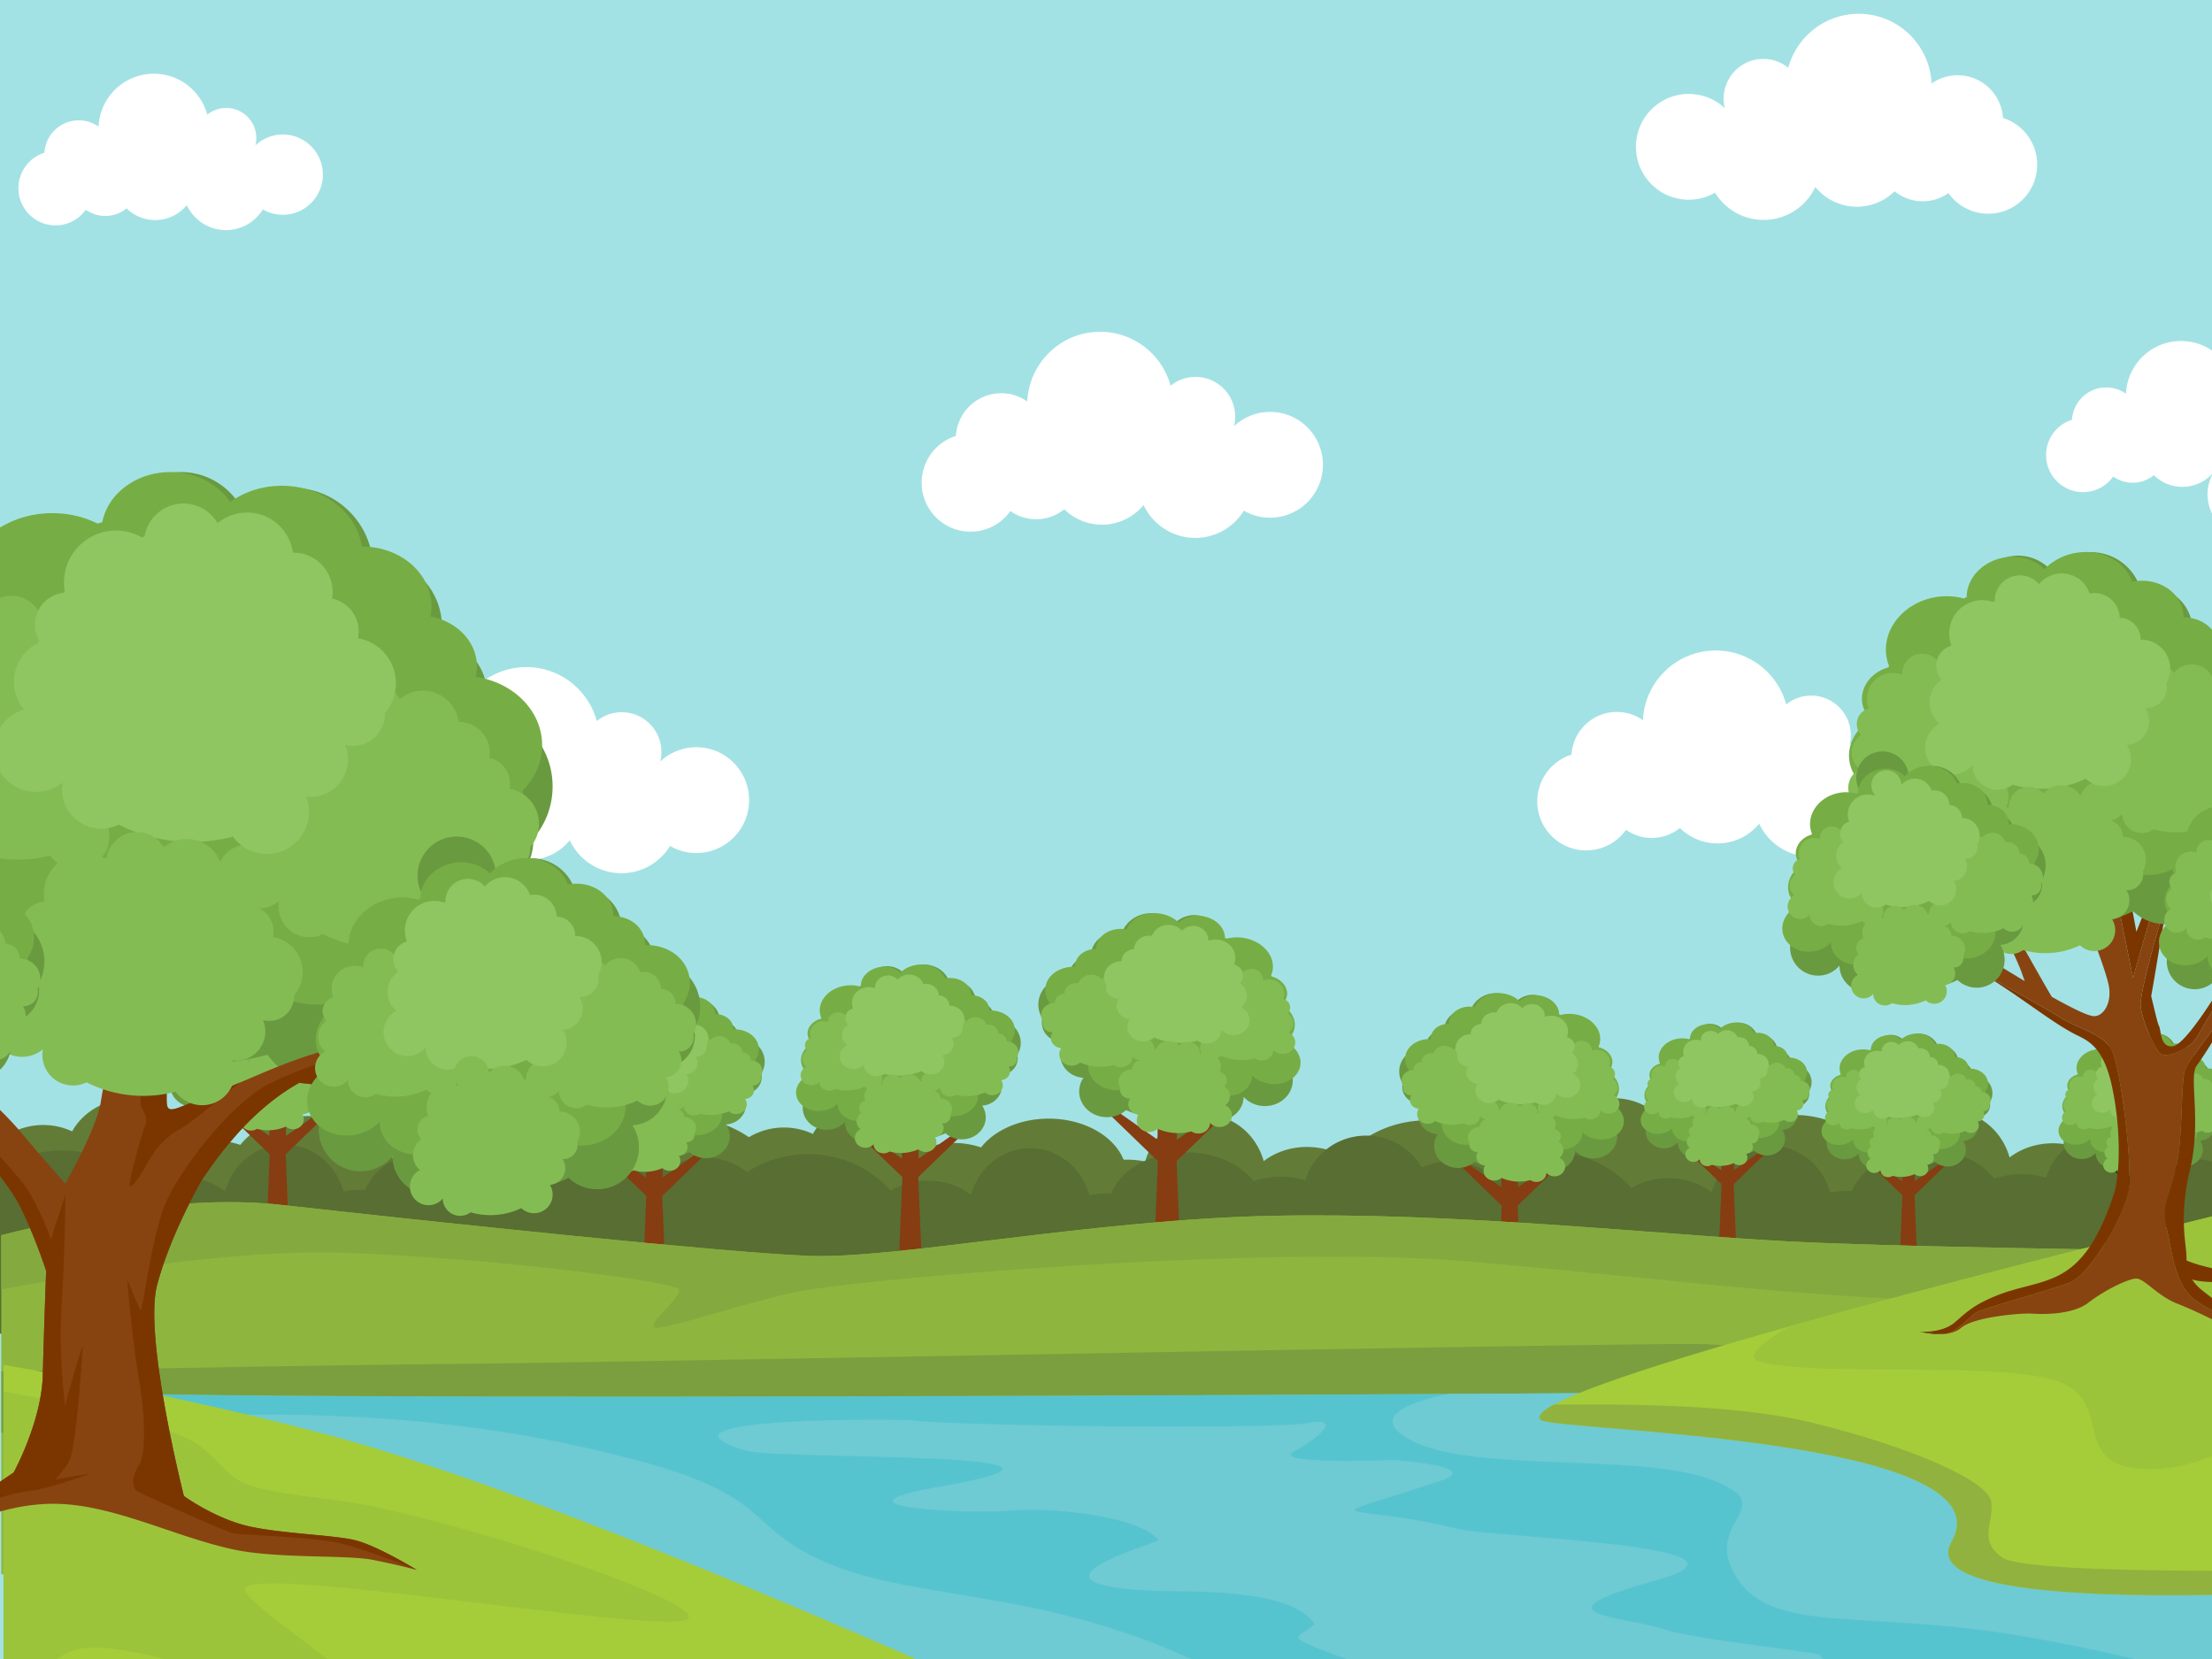 <svg width="480" height="360" viewBox="0 0 480 360" xmlns="http://www.w3.org/2000/svg"><rect x="0" y="0" width="480" height="360" fill="#808080" stroke="none"/><defs><radialGradient cx="50%" cy="50%" fx="50%" fy="50%" r="65.843%" id="a"><stop stop-color="#F2F2F2" offset="0%"/><stop stop-color="#CCC" offset="100%"/></radialGradient></defs><g fill="none" fill-rule="evenodd"><path fill="url(#a)" d="M56 486h486V0H56z" transform="translate(-57 -25)"/><path fill="#A3E2E4" d="M-1 461h486V-25H-1z"/><path d="M17.096 26.116c-3.973 0-7.221 3.106-7.46 7.027A8.067 8.067 0 0 0 4 40.841c0 4.455 3.603 8.066 8.049 8.066a8.035 8.035 0 0 0 6.562-3.393 7.3 7.3 0 0 0 4.235 1.345 7.311 7.311 0 0 0 4.627-1.643 8.833 8.833 0 0 0 6.207 2.54 8.846 8.846 0 0 0 6.852-3.246c1.499 3.203 4.744 5.422 8.507 5.422a9.381 9.381 0 0 0 8.002-4.485 8.63 8.63 0 0 0 4.328 1.155c4.798 0 8.688-3.897 8.688-8.707 0-4.808-3.89-8.707-8.688-8.707a8.649 8.649 0 0 0-5.939 2.352 6.575 6.575 0 0 0 .189-1.565c0-3.617-2.925-6.548-6.534-6.548a6.494 6.494 0 0 0-4.105 1.454C43.595 19.764 38.93 16 33.386 16c-6.445 0-11.703 5.088-11.996 11.475a7.43 7.43 0 0 0-4.294-1.36m200.166 59.218c-5.236 0-9.518 4.094-9.833 9.262A10.635 10.635 0 0 0 200 104.741c0 5.872 4.75 10.632 10.61 10.632a10.59 10.59 0 0 0 8.65-4.473 9.623 9.623 0 0 0 5.58 1.773 9.634 9.634 0 0 0 6.1-2.166 11.64 11.64 0 0 0 8.18 3.347 11.66 11.66 0 0 0 9.032-4.276c1.975 4.221 6.253 7.145 11.212 7.145 4.46 0 8.37-2.364 10.548-5.91a11.381 11.381 0 0 0 5.704 1.523c6.324 0 11.452-5.138 11.452-11.477 0-6.338-5.128-11.476-11.452-11.476a11.398 11.398 0 0 0-7.827 3.1 8.647 8.647 0 0 0 .248-2.064c0-4.767-3.855-8.631-8.612-8.631-2.05 0-3.932.719-5.41 1.917C252.19 76.961 246.04 72 238.733 72c-8.495 0-15.427 6.706-15.812 15.124a9.794 9.794 0 0 0-5.66-1.791M92.75 158.096c-5.237 0-9.518 4.094-9.833 9.262a10.635 10.635 0 0 0-7.43 10.146c0 5.873 4.751 10.633 10.61 10.633a10.59 10.59 0 0 0 8.65-4.473 9.625 9.625 0 0 0 5.581 1.773 9.63 9.63 0 0 0 6.098-2.167 11.642 11.642 0 0 0 8.182 3.348 11.66 11.66 0 0 0 9.032-4.277c1.975 4.221 6.252 7.145 11.212 7.145 4.46 0 8.369-2.364 10.548-5.91a11.38 11.38 0 0 0 5.703 1.523c6.325 0 11.452-5.139 11.452-11.476 0-6.34-5.127-11.477-11.452-11.477-3.027 0-5.78 1.178-7.826 3.1a8.678 8.678 0 0 0 .248-2.064c0-4.767-3.856-8.63-8.613-8.63-2.05 0-3.932.718-5.41 1.916-1.825-6.744-7.974-11.705-15.28-11.705-8.495 0-15.427 6.706-15.813 15.124a9.787 9.787 0 0 0-5.66-1.791M457.05 84.08c-3.96 0-7.196 3.094-7.434 7.001a8.04 8.04 0 0 0-5.616 7.67c0 4.44 3.59 8.038 8.021 8.038a8.004 8.004 0 0 0 6.538-3.381 7.276 7.276 0 0 0 4.22 1.34 7.283 7.283 0 0 0 4.61-1.638 8.803 8.803 0 0 0 6.184 2.53 8.813 8.813 0 0 0 6.828-3.232 9.347 9.347 0 1 0 16.45.934 8.602 8.602 0 0 0 4.311 1.15c4.781 0 8.657-3.883 8.657-8.675 0-4.792-3.876-8.676-8.657-8.676-2.288 0-4.37.89-5.916 2.344a6.57 6.57 0 0 0 .187-1.56c0-3.604-2.915-6.525-6.51-6.525-1.55 0-2.973.543-4.091 1.449C483.454 77.75 478.804 74 473.28 74c-6.422 0-11.662 5.07-11.954 11.433a7.4 7.4 0 0 0-4.278-1.354M350.85 154.492c-5.237 0-9.518 4.095-9.833 9.262a10.634 10.634 0 0 0-7.43 10.147c0 5.871 4.75 10.631 10.61 10.631a10.59 10.59 0 0 0 8.65-4.473 9.621 9.621 0 0 0 5.581 1.774 9.632 9.632 0 0 0 6.098-2.166 11.64 11.64 0 0 0 8.181 3.347c3.638 0 6.888-1.666 9.033-4.277 1.975 4.221 6.252 7.146 11.212 7.146 4.46 0 8.369-2.365 10.547-5.911a11.378 11.378 0 0 0 5.704 1.523c6.325 0 11.452-5.138 11.452-11.476 0-6.339-5.127-11.477-11.452-11.477a11.4 11.4 0 0 0-7.827 3.1 8.647 8.647 0 0 0 .248-2.064c0-4.766-3.855-8.63-8.612-8.63-2.05 0-3.932.718-5.41 1.916-1.824-6.744-7.974-11.705-15.28-11.705-8.495 0-15.427 6.706-15.813 15.124a9.791 9.791 0 0 0-5.66-1.791" fill="#FFF"/><path d="M485.632 246.906v34.59c-3.93 2.868-8.865 4.578-14.223 4.578-69.627 0-104.23.794-161.852.794-139.248 0-221.999-12.59-300.18-12.59a14.813 14.813 0 0 1-9.099-3.112v-23.932a14.812 14.812 0 0 1 9.1-3.111c2.239 0 4.363.497 6.27 1.387 2.336-4.14 6.857-6.946 12.053-6.946 6.284 0 11.583 4.104 13.218 9.708a18.327 18.327 0 0 1 5.353-.793c2.056 0 4.03.338 5.87.96 2.937-3.735 8.413-6.247 14.685-6.247 7.672 0 14.155 3.76 16.253 8.917a20.092 20.092 0 0 1 4.693.382c1.603-5.889 6.756-10.198 12.865-10.198 6.081 0 11.215 4.272 12.843 10.121 2.482-1.913 5.774-3.078 9.385-3.078 2.996 0 5.772.802 8.048 2.167 4.261-4.845 10.698-7.931 17.9-7.931 5.119 0 9.85 1.56 13.689 4.2a14.799 14.799 0 0 1 7.617-2.101c2.24 0 4.364.498 6.271 1.387 2.335-4.139 6.857-6.945 12.052-6.945 6.284 0 11.583 4.104 13.218 9.707a18.352 18.352 0 0 1 5.354-.792c2.055 0 4.03.338 5.87.959 2.936-3.734 8.413-6.247 14.684-6.247 7.673 0 14.155 3.76 16.253 8.918a20.138 20.138 0 0 1 4.694.381c1.603-5.888 6.755-10.198 12.864-10.198 6.082 0 11.215 4.272 12.843 10.121 2.482-1.912 5.774-3.078 9.386-3.078 2.995 0 5.772.802 8.047 2.167 4.262-4.844 10.698-7.93 17.901-7.93 4.93 0 9.499 1.446 13.26 3.911a14.816 14.816 0 0 1 9.154-3.153c2.24 0 4.364.497 6.272 1.386 2.335-4.14 6.856-6.946 12.052-6.946 6.284 0 11.583 4.105 13.218 9.708a18.325 18.325 0 0 1 5.353-.792c2.056 0 4.03.338 5.87.96 2.936-3.735 8.413-6.247 14.685-6.247 7.672 0 14.154 3.758 16.252 8.917a19.917 19.917 0 0 1 4.693.382c1.604-5.89 6.757-10.2 12.865-10.2 6.082 0 11.216 4.274 12.843 10.123 2.482-1.913 5.774-3.08 9.386-3.08 2.996 0 5.772.803 8.047 2.168 4.262-4.844 10.698-7.93 17.902-7.93 5.358 0 10.292 1.709 14.223 4.578" fill="#627C38"/><path d="M-.708 254.22v34.589c3.93 2.87 8.865 4.579 14.224 4.579 69.626 0 104.228.793 161.85.793 139.249 0 222-12.59 300.18-12.59a14.81 14.81 0 0 0 9.1-3.112v-23.93a14.811 14.811 0 0 0-9.1-3.112c-2.24 0-4.364.497-6.27 1.386-2.337-4.138-6.858-6.945-12.054-6.945-6.283 0-11.582 4.104-13.218 9.708a18.345 18.345 0 0 0-5.352-.793c-2.056 0-4.031.338-5.87.96-2.936-3.735-8.414-6.247-14.685-6.247-7.673 0-14.155 3.76-16.253 8.918a19.883 19.883 0 0 0-4.693.38c-1.604-5.888-6.757-10.197-12.865-10.197-6.082 0-11.216 4.272-12.842 10.12-2.483-1.911-5.775-3.077-9.386-3.077-2.997 0-5.772.801-8.048 2.167-4.26-4.845-10.698-7.931-17.9-7.931-5.119 0-9.85 1.56-13.688 4.2a14.795 14.795 0 0 0-7.618-2.1c-2.24 0-4.364.497-6.272 1.386-2.335-4.14-6.856-6.945-12.052-6.945-6.284 0-11.582 4.104-13.218 9.707a18.369 18.369 0 0 0-5.353-.792c-2.056 0-4.03.337-5.869.96-2.937-3.736-8.414-6.248-14.686-6.248-7.672 0-14.154 3.76-16.253 8.917a20.142 20.142 0 0 0-4.693.382c-1.603-5.888-6.756-10.198-12.865-10.198-6.081 0-11.215 4.272-12.843 10.121-2.482-1.913-5.773-3.078-9.385-3.078-2.996 0-5.771.802-8.048 2.167-4.26-4.844-10.698-7.93-17.9-7.93-4.93 0-9.5 1.446-13.26 3.911a14.815 14.815 0 0 0-9.154-3.154c-2.24 0-4.364.498-6.271 1.387-2.335-4.14-6.858-6.946-12.053-6.946-6.284 0-11.583 4.105-13.218 9.709a18.308 18.308 0 0 0-5.354-.794c-2.055 0-4.03.339-5.869.96-2.936-3.735-8.413-6.246-14.685-6.246-7.672 0-14.154 3.758-16.252 8.917a19.917 19.917 0 0 0-4.694.381c-1.604-5.889-6.756-10.198-12.865-10.198-6.082 0-11.215 4.272-12.843 10.121-2.482-1.912-5.774-3.078-9.385-3.078-2.996 0-5.772.803-8.047 2.167-4.262-4.845-10.699-7.93-17.901-7.93-5.36 0-10.294 1.708-14.224 4.578" fill="#596E32"/><path fill="#863D11" d="M57.606 272.852l2.673.926 2.63-.926-.49-11.873-.284-6.888-.15-3.6 11.33-10.953-.536-.574-10.71 7.519-.091-6.153 7.252-7.651-.817-.752-6.833 5.334-.507-16.083-.816-.004-.816.004-.512 16.083-6.83-5.334-.815.752 7.252 7.65-.091 6.154-10.712-7.52-.534.575 11.328 10.952z"/><path d="M58.891 206.29c.817-.914 1.969-1.58 3.327-1.817 2.832-.494 5.573 1.047 6.454 3.51l.05-.008c2.63-.458 5.167 1.142 5.665 3.575.051.25.078.499.084.745 1.908.04 3.594 1.307 3.963 3.112.054.265.076.527.07.787 2.69-.054 5.11 1.695 5.626 4.22a4.83 4.83 0 0 1-.656 3.554l.022.09c.405 1.98-1.001 3.885-3.14 4.259-.33.056-.659.075-.98.057.328.459.565.982.683 1.56.474 2.316-1.174 4.55-3.678 4.987-.18.031-.357.053-.535.064.333.489.572 1.045.696 1.648.53 2.594-1.315 5.095-4.122 5.585-1.693.295-3.347-.21-4.512-1.223a21.04 21.04 0 0 1-4.89 1.474 21.371 21.371 0 0 1-9.207-.398 5.047 5.047 0 0 1-2.01.82c-2.634.458-5.17-1.143-5.666-3.577a4.289 4.289 0 0 1-.087-.784 5.24 5.24 0 0 1-3.001 1.626c-2.808.49-5.513-1.22-6.044-3.813-.437-2.136.732-4.206 2.723-5.146-.936-.705-1.615-1.707-1.857-2.889-.394-1.923.485-3.795 2.094-4.875l.028-.246a3.502 3.502 0 0 1-.886-1.702c-.38-1.856.834-3.65 2.756-4.17l.087-.16a5.615 5.615 0 0 1-.296-.98c-.658-3.215 1.628-6.313 5.103-6.918a6.881 6.881 0 0 1 3.275.22c.105-.053.21-.106.316-.155-.05-2.16 1.59-4.097 3.96-4.51 1.766-.308 3.487.308 4.585 1.479" fill="#6A9A40"/><path d="M58.105 206.13c.837-.817 2.001-1.424 3.362-1.66 2.83-.494 5.517.79 6.331 2.922l.052-.01c2.63-.458 5.112.884 5.544 2.995.045.219.065.436.065.652 1.898-.01 3.544 1.058 3.865 2.627.047.229.062.458.051.684 2.68-.105 5.04 1.368 5.49 3.56.224 1.103-.07 2.198-.744 3.117l.016.08c.352 1.719-1.095 3.414-3.235 3.787a4.86 4.86 0 0 1-.976.07c.315.395.537.848.64 1.348.411 2.013-1.285 4-3.794 4.437-.179.03-.356.052-.531.066.316.421.542.9.648 1.423.461 2.255-1.44 4.481-4.247 4.97-1.691.295-3.325-.108-4.458-.969a24.342 24.342 0 0 1-4.91 1.394c-3.175.554-6.29.47-9.153-.144a5.692 5.692 0 0 1-2.024.762c-2.63.458-5.116-.883-5.549-2.998a3.129 3.129 0 0 1-.062-.681c-.76.728-1.809 1.27-3.032 1.484-2.805.49-5.456-.941-5.917-3.196-.379-1.855.84-3.687 2.845-4.553-.915-.593-1.567-1.454-1.776-2.48-.341-1.669.585-3.325 2.212-4.301l.033-.216a2.782 2.782 0 0 1-.837-1.465c-.33-1.613.93-3.207 2.853-3.705l.09-.142a4.326 4.326 0 0 1-.266-.847c-.571-2.792 1.782-5.547 5.257-6.153a7.704 7.704 0 0 1 3.253.118c.105-.048.214-.095.32-.142.007-1.883 1.689-3.612 4.058-4.025 1.766-.309 3.463.192 4.526 1.19" fill="#76AE45"/><path d="M46.247 215.418a2.57 2.57 0 0 1 1.483-.811c1.264-.22 2.484.467 2.875 1.566l.023-.004c1.174-.205 2.303.508 2.525 1.593.023.11.034.222.038.333.85.017 1.602.582 1.766 1.385.024.118.035.234.033.351 1.2-.024 2.275.755 2.506 1.882a2.154 2.154 0 0 1-.291 1.582l.008.042c.18.881-.445 1.732-1.4 1.899a1.94 1.94 0 0 1-.435.024c.148.204.252.44.303.695.212 1.034-.523 2.029-1.64 2.223a2.26 2.26 0 0 1-.237.028c.149.218.256.467.31.733.237 1.158-.586 2.273-1.836 2.49a2.427 2.427 0 0 1-2.012-.543 9.547 9.547 0 0 1-6.282.48c-.257.176-.56.305-.896.363-1.175.205-2.304-.508-2.526-1.593a1.81 1.81 0 0 1-.039-.35c-.33.365-.795.63-1.339.726-1.25.219-2.456-.544-2.693-1.7-.194-.952.325-1.875 1.216-2.294a2.157 2.157 0 0 1-.83-1.289c-.175-.856.217-1.69.935-2.172l.012-.108a1.571 1.571 0 0 1-.397-.758c-.17-.828.374-1.628 1.23-1.86l.04-.072a2.482 2.482 0 0 1-.133-.437c-.292-1.431.724-2.813 2.276-3.084a3.054 3.054 0 0 1 1.457.1c.046-.024.095-.047.14-.071-.02-.963.71-1.825 1.767-2.009a2.27 2.27 0 0 1 2.043.66m26.178 1.252a2.562 2.562 0 0 1 1.483-.81c1.263-.221 2.483.466 2.877 1.565l.022-.004c1.173-.204 2.304.51 2.526 1.593.022.111.032.222.034.334.852.016 1.604.581 1.768 1.385.024.12.033.236.031.352 1.2-.025 2.277.754 2.507 1.88.116.567 0 1.12-.292 1.583l.01.041c.18.883-.445 1.732-1.398 1.898a1.896 1.896 0 0 1-.437.025c.146.205.251.44.304.696.211 1.033-.523 2.028-1.64 2.224a2.405 2.405 0 0 1-.239.029c.148.218.256.464.31.733.237 1.156-.586 2.27-1.837 2.49a2.423 2.423 0 0 1-2.01-.546 9.536 9.536 0 0 1-6.283.48 2.23 2.23 0 0 1-.897.366c-1.175.204-2.305-.51-2.526-1.595a1.835 1.835 0 0 1-.038-.349 2.34 2.34 0 0 1-1.336.723c-1.25.218-2.459-.543-2.695-1.699-.195-.95.327-1.874 1.214-2.293a2.157 2.157 0 0 1-.83-1.287c-.175-.857.218-1.694.935-2.172l.013-.11a1.559 1.559 0 0 1-.394-.758c-.17-.828.372-1.629 1.226-1.86l.041-.073a2.31 2.31 0 0 1-.132-.436c-.293-1.431.724-2.814 2.273-3.084a3.055 3.055 0 0 1 1.46.1c.047-.024.094-.048.142-.07-.022-.964.708-1.828 1.764-2.011a2.268 2.268 0 0 1 2.044.66" fill="#84BC54"/><path d="M57.514 207.636a3.292 3.292 0 0 1 1.901-1.037c1.62-.283 3.186.598 3.688 2.006l.03-.004c1.504-.263 2.954.653 3.237 2.041.03.144.046.287.05.427 1.088.023 2.053.747 2.264 1.778.03.152.043.303.042.45 1.538-.031 2.918.97 3.213 2.412a2.76 2.76 0 0 1-.373 2.032l.013.052c.23 1.132-.573 2.22-1.796 2.434a2.414 2.414 0 0 1-.56.033c.188.262.323.561.39.89.271 1.324-.67 2.602-2.103 2.852-.102.018-.204.03-.304.036.189.28.326.598.396.941.303 1.485-.752 2.913-2.354 3.192a3.118 3.118 0 0 1-2.58-.696c-.867.382-1.806.667-2.797.84a12.165 12.165 0 0 1-5.259-.227 2.87 2.87 0 0 1-1.151.469c-1.506.262-2.954-.653-3.239-2.044a2.662 2.662 0 0 1-.05-.447 2.99 2.99 0 0 1-1.714.927c-1.606.28-3.152-.696-3.455-2.18-.25-1.219.417-2.403 1.556-2.94a2.763 2.763 0 0 1-1.063-1.65c-.224-1.1.279-2.171 1.197-2.786l.017-.142a2.007 2.007 0 0 1-.504-.972c-.217-1.063.475-2.088 1.575-2.386l.048-.09a3.082 3.082 0 0 1-.168-.561c-.376-1.838.93-3.608 2.915-3.954a3.913 3.913 0 0 1 1.872.126l.18-.09c-.028-1.234.91-2.34 2.264-2.577 1.01-.176 1.995.176 2.622.845" fill="#8FC662"/><path d="M58.015 228.997c.364-.409.88-.706 1.484-.812 1.263-.22 2.484.468 2.875 1.567l.023-.004c1.174-.205 2.303.507 2.525 1.592.022.111.034.223.038.333.85.018 1.601.583 1.766 1.386.024.118.035.235.032.351 1.2-.024 2.276.755 2.506 1.882a2.152 2.152 0 0 1-.29 1.582l.008.042c.18.882-.445 1.731-1.4 1.898a1.904 1.904 0 0 1-.435.024c.148.205.252.441.303.695.212 1.034-.523 2.03-1.64 2.224a2.434 2.434 0 0 1-.237.028c.148.218.256.467.31.734.237 1.158-.586 2.272-1.837 2.49a2.424 2.424 0 0 1-2.011-.545 9.537 9.537 0 0 1-6.282.48c-.258.177-.56.306-.896.364-1.176.205-2.305-.508-2.526-1.593a1.81 1.81 0 0 1-.039-.35c-.33.365-.795.632-1.339.726-1.25.219-2.457-.544-2.693-1.701-.195-.95.325-1.874 1.216-2.293a2.159 2.159 0 0 1-.83-1.288c-.175-.857.217-1.69.934-2.173l.012-.107a1.573 1.573 0 0 1-.396-.759c-.17-.828.373-1.628 1.23-1.86l.039-.072a2.48 2.48 0 0 1-.132-.437c-.292-1.431.723-2.813 2.275-3.084a3.047 3.047 0 0 1 1.458.1l.14-.071c-.02-.963.71-1.825 1.767-2.009a2.269 2.269 0 0 1 2.042.66" fill="#84BC54"/><path fill="#863D11" d="M139.323 281.871l2.673.926 2.63-.926-.49-11.873-.285-6.888-.15-3.6 11.331-10.952-.537-.575-10.709 7.519-.092-6.153 7.253-7.65-.817-.753-6.833 5.335-.507-16.083-.816-.004-.816.004-.512 16.083-6.831-5.335-.814.752 7.252 7.651-.092 6.153-10.711-7.519-.535.575 11.329 10.952z"/><path d="M140.608 215.31c.817-.914 1.968-1.58 3.326-1.817 2.833-.495 5.573 1.047 6.455 3.51l.05-.008c2.63-.459 5.168 1.142 5.665 3.574.05.25.078.5.084.746 1.907.04 3.594 1.307 3.963 3.111.054.266.076.527.07.788 2.69-.055 5.11 1.695 5.625 4.219a4.832 4.832 0 0 1-.655 3.554l.022.09c.405 1.981-1.002 3.885-3.14 4.26a4.34 4.34 0 0 1-.98.056c.328.46.565.983.683 1.56.474 2.317-1.174 4.55-3.678 4.988-.18.03-.357.053-.535.063.332.49.572 1.045.695 1.648.531 2.595-1.314 5.095-4.121 5.585-1.693.295-3.348-.209-4.512-1.222a21.01 21.01 0 0 1-4.89 1.474 21.368 21.368 0 0 1-9.206-.398 5.05 5.05 0 0 1-2.011.819c-2.634.459-5.17-1.143-5.667-3.577a4.289 4.289 0 0 1-.086-.783 5.24 5.24 0 0 1-3.002 1.626c-2.807.489-5.513-1.22-6.043-3.814-.437-2.136.732-4.205 2.723-5.146-.936-.704-1.616-1.706-1.858-2.888-.393-1.923.486-3.795 2.095-4.875l.027-.246a3.512 3.512 0 0 1-.885-1.702c-.38-1.856.834-3.65 2.755-4.17l.088-.161a5.586 5.586 0 0 1-.297-.98c-.657-3.214 1.628-6.311 5.104-6.918a6.881 6.881 0 0 1 3.275.22c.104-.052.209-.105.315-.155-.05-2.16 1.591-4.096 3.96-4.51 1.766-.307 3.488.308 4.586 1.48" fill="#6A9A40"/><path d="M139.822 215.15c.837-.817 2-1.424 3.362-1.661 2.831-.494 5.516.79 6.33 2.922l.053-.008c2.63-.46 5.112.882 5.544 2.994.045.218.065.435.064.651 1.898-.009 3.545 1.059 3.866 2.627.047.229.063.459.051.684 2.68-.105 5.04 1.368 5.49 3.561.225 1.103-.07 2.198-.744 3.117l.016.08c.351 1.718-1.095 3.413-3.235 3.787a4.947 4.947 0 0 1-.976.07c.314.394.537.848.64 1.348.411 2.013-1.286 3.999-3.793 4.437-.18.03-.357.052-.532.065.316.422.541.9.648 1.424.461 2.255-1.44 4.48-4.247 4.97-1.691.295-3.325-.109-4.458-.97a24.331 24.331 0 0 1-4.911 1.395c-3.174.554-6.29.47-9.152-.144a5.7 5.7 0 0 1-2.025.761c-2.63.458-5.115-.883-5.548-2.998a3.127 3.127 0 0 1-.063-.68c-.758.727-1.808 1.27-3.03 1.483-2.806.49-5.456-.941-5.918-3.195-.38-1.855.84-3.688 2.845-4.553-.915-.593-1.567-1.454-1.776-2.48-.342-1.67.585-3.326 2.212-4.302l.033-.215a2.782 2.782 0 0 1-.838-1.466c-.33-1.612.93-3.206 2.854-3.704l.09-.143a4.315 4.315 0 0 1-.266-.847c-.571-2.792 1.782-5.547 5.257-6.153a7.714 7.714 0 0 1 3.253.118c.106-.048.214-.095.32-.141.006-1.884 1.688-3.612 4.058-4.026 1.766-.308 3.463.192 4.526 1.191" fill="#76AE45"/><path d="M127.963 224.437a2.57 2.57 0 0 1 1.484-.81c1.264-.22 2.484.467 2.875 1.565l.023-.003c1.174-.205 2.303.507 2.524 1.592.024.111.035.222.04.333.849.017 1.6.583 1.765 1.386.024.117.035.235.033.35 1.199-.024 2.275.755 2.505 1.882a2.154 2.154 0 0 1-.29 1.583l.008.042c.18.88-.445 1.731-1.4 1.898a1.941 1.941 0 0 1-.435.024c.148.205.252.441.303.695.212 1.034-.523 2.03-1.64 2.224a2.356 2.356 0 0 1-.237.028c.148.217.255.466.31.733.237 1.158-.586 2.273-1.836 2.49a2.425 2.425 0 0 1-2.012-.544 9.546 9.546 0 0 1-6.282.48c-.257.177-.56.305-.896.364-1.175.205-2.304-.508-2.527-1.594a1.853 1.853 0 0 1-.038-.35c-.33.366-.795.631-1.34.727-1.25.218-2.455-.545-2.692-1.7-.195-.952.325-1.875 1.215-2.295a2.162 2.162 0 0 1-.829-1.288c-.175-.857.217-1.69.934-2.172l.012-.109a1.57 1.57 0 0 1-.396-.757c-.17-.828.374-1.629 1.23-1.86l.039-.073a2.478 2.478 0 0 1-.132-.436c-.292-1.432.723-2.814 2.275-3.084a3.054 3.054 0 0 1 1.458.099l.14-.07c-.02-.964.71-1.825 1.767-2.01a2.27 2.27 0 0 1 2.042.66m26.178 1.253a2.567 2.567 0 0 1 1.484-.811c1.263-.22 2.483.467 2.877 1.566l.021-.004c1.174-.205 2.305.51 2.526 1.593.023.11.033.222.035.333.852.017 1.604.582 1.768 1.386.024.12.033.235.03.351 1.2-.024 2.278.754 2.508 1.88.116.568 0 1.121-.293 1.584l.011.04c.18.884-.445 1.733-1.399 1.898-.146.026-.294.034-.436.026.145.204.252.44.304.695.21 1.033-.523 2.029-1.64 2.224a2.406 2.406 0 0 1-.24.03c.15.217.257.465.311.732.238 1.157-.587 2.272-1.837 2.49a2.422 2.422 0 0 1-2.01-.546 9.536 9.536 0 0 1-6.284.48 2.23 2.23 0 0 1-.896.366c-1.175.205-2.305-.51-2.526-1.594a1.84 1.84 0 0 1-.039-.349 2.327 2.327 0 0 1-1.336.722c-1.25.219-2.458-.542-2.695-1.699-.194-.95.328-1.874 1.214-2.293a2.155 2.155 0 0 1-.828-1.286c-.175-.857.217-1.695.934-2.172l.013-.11a1.565 1.565 0 0 1-.395-.759c-.17-.828.372-1.628 1.227-1.86l.04-.072a2.323 2.323 0 0 1-.132-.436c-.292-1.432.724-2.814 2.274-3.084a3.04 3.04 0 0 1 1.46.1c.047-.025.094-.048.141-.07-.022-.964.709-1.828 1.764-2.012a2.271 2.271 0 0 1 2.044.66" fill="#84BC54"/><path d="M139.23 216.656a3.289 3.289 0 0 1 1.901-1.037c1.622-.283 3.187.598 3.69 2.006l.029-.005c1.504-.262 2.953.654 3.237 2.042.029.144.045.287.05.426 1.088.024 2.053.748 2.264 1.778.03.153.043.303.041.451 1.538-.031 2.919.97 3.214 2.412a2.76 2.76 0 0 1-.373 2.032l.012.052c.231 1.132-.572 2.22-1.795 2.434a2.418 2.418 0 0 1-.56.032c.187.262.323.561.39.891.27 1.324-.67 2.602-2.103 2.852a2.689 2.689 0 0 1-.305.035c.19.282.327.597.397.942.303 1.485-.752 2.912-2.354 3.192a3.12 3.12 0 0 1-2.58-.697c-.868.382-1.806.667-2.797.84a12.158 12.158 0 0 1-5.26-.227 2.832 2.832 0 0 1-1.15.469c-1.506.262-2.954-.652-3.239-2.043a2.542 2.542 0 0 1-.05-.448 2.99 2.99 0 0 1-1.714.928c-1.606.28-3.153-.697-3.456-2.18-.249-1.219.418-2.403 1.557-2.941a2.764 2.764 0 0 1-1.063-1.65c-.225-1.1.278-2.17 1.197-2.785l.017-.142a2.005 2.005 0 0 1-.505-.972c-.217-1.063.475-2.088 1.576-2.386l.048-.09a3.132 3.132 0 0 1-.169-.562c-.375-1.837.931-3.608 2.916-3.954a3.913 3.913 0 0 1 1.872.127l.18-.09c-.028-1.234.91-2.341 2.264-2.577 1.01-.177 1.995.175 2.622.845" fill="#8FC662"/><path d="M139.732 238.016a2.57 2.57 0 0 1 1.484-.81c1.263-.22 2.483.467 2.875 1.565l.023-.004c1.174-.205 2.303.508 2.524 1.593.023.11.035.223.04.333.848.017 1.6.582 1.765 1.386.024.117.035.234.032.35 1.2-.023 2.276.755 2.506 1.882a2.154 2.154 0 0 1-.291 1.583l.01.041c.18.882-.446 1.733-1.402 1.899a1.906 1.906 0 0 1-.434.024c.148.204.25.44.303.695.212 1.034-.523 2.03-1.64 2.224a2.391 2.391 0 0 1-.237.028c.148.217.255.467.31.733.236 1.158-.586 2.273-1.837 2.49a2.424 2.424 0 0 1-2.011-.544 9.534 9.534 0 0 1-6.282.48 2.25 2.25 0 0 1-.897.363c-1.175.206-2.304-.508-2.526-1.592a1.865 1.865 0 0 1-.038-.35c-.33.364-.795.631-1.34.725-1.25.22-2.456-.544-2.692-1.7-.195-.951.325-1.875 1.215-2.294a2.164 2.164 0 0 1-.83-1.287c-.174-.858.218-1.691.935-2.173l.012-.108a1.583 1.583 0 0 1-.397-.758c-.17-.829.374-1.629 1.23-1.86l.04-.072a2.506 2.506 0 0 1-.132-.437c-.293-1.432.723-2.814 2.275-3.084a3.054 3.054 0 0 1 1.457.099l.14-.07c-.02-.964.711-1.825 1.768-2.01a2.269 2.269 0 0 1 2.042.66" fill="#84BC54"/><path fill="#863D11" d="M194.883 277.783l2.673.926 2.629-.926-.49-11.873-.284-6.888-.15-3.6 11.332-10.952-.537-.575-10.71 7.52-.091-6.154 7.252-7.65-.817-.753-6.833 5.335-.507-16.083-.816-.004-.816.004-.512 16.083-6.831-5.335-.814.752 7.252 7.65-.092 6.154-10.712-7.519-.533.575 11.328 10.952z"/><path d="M196.168 211.222c.817-.915 1.968-1.58 3.327-1.817 2.832-.495 5.572 1.047 6.454 3.51l.05-.008c2.63-.459 5.168 1.141 5.665 3.575.051.25.078.499.084.744 1.908.04 3.594 1.308 3.962 3.112.055.266.077.527.07.787 2.692-.054 5.11 1.695 5.627 4.22a4.833 4.833 0 0 1-.656 3.555l.022.09c.405 1.98-1.002 3.885-3.14 4.257-.33.058-.659.076-.98.058.328.46.565.983.682 1.56.475 2.317-1.172 4.55-3.677 4.987-.18.032-.357.054-.535.064a4.54 4.54 0 0 1 .695 1.649c.53 2.593-1.314 5.094-4.121 5.583-1.693.296-3.348-.207-4.512-1.221a21.098 21.098 0 0 1-4.89 1.474 21.37 21.37 0 0 1-9.207-.4 5.03 5.03 0 0 1-2.01.82c-2.634.46-5.17-1.142-5.667-3.575a4.295 4.295 0 0 1-.086-.784c-.74.818-1.78 1.412-3.001 1.625-2.808.49-5.514-1.22-6.044-3.814-.437-2.135.732-4.204 2.723-5.146-.936-.704-1.616-1.706-1.858-2.887-.393-1.924.486-3.796 2.095-4.875l.027-.247a3.509 3.509 0 0 1-.885-1.701c-.38-1.856.834-3.65 2.756-4.17l.087-.161a5.6 5.6 0 0 1-.297-.98c-.657-3.214 1.628-6.312 5.104-6.918a6.881 6.881 0 0 1 3.275.22c.104-.053.208-.105.315-.155-.05-2.16 1.591-4.096 3.96-4.51 1.766-.307 3.488.308 4.586 1.479" fill="#6A9A40"/><path d="M195.382 211.061c.837-.817 2-1.423 3.361-1.66 2.832-.494 5.517.79 6.331 2.922l.053-.008c2.63-.46 5.112.882 5.544 2.993.044.22.064.436.064.652 1.898-.009 3.545 1.059 3.866 2.627.047.229.062.459.051.684 2.68-.105 5.04 1.368 5.49 3.562.224 1.102-.07 2.197-.745 3.116l.017.08c.351 1.718-1.096 3.413-3.235 3.787a4.86 4.86 0 0 1-.976.07c.314.394.537.848.64 1.347.411 2.014-1.286 4-3.793 4.437-.18.031-.357.053-.532.066.315.421.541.901.648 1.423.461 2.255-1.44 4.48-4.247 4.97-1.691.296-3.325-.108-4.458-.968a24.303 24.303 0 0 1-4.91 1.394c-3.175.553-6.29.47-9.153-.145a5.67 5.67 0 0 1-2.025.762c-2.63.459-5.115-.883-5.548-2.998a3.095 3.095 0 0 1-.063-.681c-.758.728-1.809 1.271-3.03 1.485-2.806.488-5.457-.942-5.918-3.197-.38-1.855.84-3.688 2.845-4.553-.915-.593-1.567-1.453-1.777-2.48-.34-1.669.586-3.325 2.213-4.3l.033-.217a2.782 2.782 0 0 1-.838-1.465c-.33-1.612.93-3.206 2.854-3.704l.09-.143a4.314 4.314 0 0 1-.266-.847c-.571-2.792 1.782-5.547 5.257-6.153a7.714 7.714 0 0 1 3.253.118c.105-.048.214-.095.32-.142.006-1.883 1.689-3.612 4.058-4.025 1.766-.308 3.462.192 4.526 1.191" fill="#76AE45"/><path d="M183.523 220.35a2.57 2.57 0 0 1 1.484-.812c1.263-.22 2.484.468 2.875 1.566l.024-.004c1.173-.204 2.302.508 2.524 1.593.022.111.034.222.038.333.85.017 1.601.583 1.766 1.386.024.118.035.234.032.351 1.2-.024 2.276.755 2.506 1.881a2.154 2.154 0 0 1-.29 1.583l.008.041c.18.882-.445 1.732-1.4 1.898a1.87 1.87 0 0 1-.435.025c.148.204.252.44.303.695.212 1.034-.523 2.029-1.64 2.224a2.391 2.391 0 0 1-.237.028c.148.217.255.466.31.733.236 1.158-.586 2.273-1.837 2.49a2.424 2.424 0 0 1-2.011-.545 9.35 9.35 0 0 1-2.179.658 9.528 9.528 0 0 1-4.103-.178c-.257.178-.56.306-.896.365-1.176.205-2.305-.508-2.526-1.593a1.816 1.816 0 0 1-.039-.35c-.33.364-.795.63-1.339.726-1.25.218-2.457-.545-2.693-1.702-.195-.95.325-1.873 1.216-2.292a2.16 2.16 0 0 1-.83-1.289c-.175-.857.217-1.69.934-2.173l.012-.107a1.583 1.583 0 0 1-.397-.758c-.169-.829.374-1.63 1.23-1.86l.04-.072a2.48 2.48 0 0 1-.132-.437c-.293-1.432.723-2.814 2.275-3.084a3.056 3.056 0 0 1 1.458.099l.14-.07c-.02-.964.71-1.825 1.767-2.01a2.27 2.27 0 0 1 2.042.66m26.178 1.253a2.564 2.564 0 0 1 1.484-.811c1.263-.22 2.483.467 2.877 1.566l.021-.004c1.174-.205 2.304.51 2.526 1.592.023.112.033.223.035.334.852.016 1.604.582 1.768 1.385.024.12.033.236.03.352 1.2-.024 2.277.754 2.508 1.881.116.567 0 1.12-.293 1.583l.01.04c.181.884-.444 1.732-1.397 1.898a1.896 1.896 0 0 1-.437.025c.145.205.252.44.304.697.211 1.032-.523 2.028-1.64 2.222a2.407 2.407 0 0 1-.24.03c.15.218.257.465.312.733.236 1.157-.588 2.272-1.838 2.49a2.422 2.422 0 0 1-2.01-.546 9.526 9.526 0 0 1-6.283.48 2.24 2.24 0 0 1-.897.366c-1.175.205-2.305-.51-2.526-1.594a1.846 1.846 0 0 1-.038-.349 2.34 2.34 0 0 1-1.337.723c-1.25.218-2.458-.543-2.695-1.7-.194-.95.328-1.874 1.214-2.292a2.159 2.159 0 0 1-.829-1.287c-.175-.857.218-1.694.935-2.173l.013-.11a1.56 1.56 0 0 1-.395-.758c-.17-.828.373-1.628 1.227-1.86l.041-.072a2.329 2.329 0 0 1-.133-.437c-.292-1.431.724-2.813 2.274-3.084a3.055 3.055 0 0 1 1.46.1l.141-.07c-.022-.963.709-1.827 1.765-2.011a2.268 2.268 0 0 1 2.043.66" fill="#84BC54"/><path d="M194.79 212.568a3.292 3.292 0 0 1 1.902-1.038c1.62-.282 3.185.599 3.688 2.007l.03-.005c1.504-.263 2.953.653 3.237 2.041.03.145.046.287.05.427 1.088.024 2.052.747 2.263 1.778.031.153.044.303.042.451 1.538-.031 2.919.97 3.214 2.412a2.758 2.758 0 0 1-.373 2.031l.012.053c.231 1.131-.572 2.22-1.796 2.433a2.416 2.416 0 0 1-.559.033c.187.262.322.561.39.89.271 1.324-.67 2.602-2.104 2.852-.102.018-.203.03-.304.037.19.28.326.597.397.94.303 1.486-.752 2.913-2.355 3.192a3.116 3.116 0 0 1-2.578-.695c-.869.382-1.807.667-2.798.84a12.174 12.174 0 0 1-5.26-.228c-.327.231-.72.393-1.15.469-1.506.262-2.954-.652-3.24-2.044a2.662 2.662 0 0 1-.05-.447 2.99 2.99 0 0 1-1.713.928c-1.606.28-3.152-.698-3.456-2.18-.249-1.22.418-2.403 1.557-2.941a2.76 2.76 0 0 1-1.063-1.65c-.224-1.1.278-2.171 1.197-2.785l.017-.142a2.007 2.007 0 0 1-.505-.973c-.217-1.062.476-2.087 1.576-2.385l.048-.09a3.082 3.082 0 0 1-.168-.562c-.376-1.837.93-3.608 2.915-3.954a3.913 3.913 0 0 1 1.872.127l.18-.09c-.028-1.235.909-2.342 2.264-2.578 1.01-.176 1.995.176 2.621.846" fill="#8FC662"/><path d="M195.292 233.928c.364-.408.88-.706 1.484-.811 1.263-.22 2.483.468 2.875 1.566l.024-.004c1.173-.205 2.302.508 2.524 1.593.022.111.034.222.038.333.85.018 1.601.582 1.765 1.385.025.118.036.235.033.352 1.2-.024 2.276.754 2.505 1.881a2.154 2.154 0 0 1-.29 1.583l.009.04c.18.883-.446 1.733-1.4 1.9a1.94 1.94 0 0 1-.435.024c.147.204.251.44.303.695.212 1.034-.523 2.029-1.64 2.224a2.259 2.259 0 0 1-.237.027c.148.219.256.467.31.734.237 1.158-.586 2.273-1.836 2.49a2.426 2.426 0 0 1-2.012-.544 9.377 9.377 0 0 1-2.18.656 9.518 9.518 0 0 1-4.103-.177 2.258 2.258 0 0 1-.895.365c-1.176.204-2.305-.509-2.527-1.593a1.816 1.816 0 0 1-.038-.35c-.33.364-.795.63-1.34.725-1.25.219-2.456-.544-2.692-1.7-.195-.951.325-1.875 1.215-2.293a2.16 2.16 0 0 1-.829-1.289c-.175-.857.217-1.69.934-2.173l.012-.107a1.568 1.568 0 0 1-.396-.758c-.17-.83.373-1.63 1.23-1.861l.039-.072a2.47 2.47 0 0 1-.132-.436c-.293-1.432.723-2.814 2.275-3.085a3.054 3.054 0 0 1 1.458.1l.14-.07c-.02-.963.71-1.825 1.767-2.01a2.272 2.272 0 0 1 2.042.66" fill="#84BC54"/><path fill="#863D11" d="M412.114 276.372l2.033.704 2-.704-.373-9.03-.216-5.24-.114-2.737 8.617-8.33-.408-.437-8.145 5.719-.069-4.68 5.515-5.819-.62-.57-5.198 4.056-.386-12.232-.62-.004-.621.004-.39 12.232-5.194-4.057-.62.571 5.516 5.818-.07 4.68-8.147-5.718-.406.437 8.615 8.33z"/><path d="M413.09 225.75a4.376 4.376 0 0 1 2.53-1.383c2.155-.376 4.239.796 4.91 2.67l.038-.007c2-.349 3.93.869 4.309 2.72.038.19.058.378.063.566 1.451.03 2.733.994 3.014 2.366.041.202.058.401.053.6 2.046-.042 3.886 1.288 4.279 3.208a3.677 3.677 0 0 1-.498 2.704l.016.068c.308 1.506-.762 2.954-2.388 3.238-.252.044-.501.058-.745.044.249.35.429.747.519 1.186.36 1.763-.892 3.462-2.798 3.793-.136.025-.27.041-.406.05.252.371.435.794.53 1.253.402 1.973-1 3.875-3.136 4.247a4.149 4.149 0 0 1-3.432-.93c-1.154.51-2.4.891-3.718 1.122-2.415.42-4.802.287-7.002-.304a3.837 3.837 0 0 1-1.53.624c-2.003.349-3.93-.87-4.309-2.72-.041-.2-.063-.4-.066-.596a3.988 3.988 0 0 1-2.282 1.236c-2.136.373-4.194-.927-4.597-2.9-.332-1.624.557-3.198 2.07-3.914a3.671 3.671 0 0 1-1.412-2.197c-.299-1.462.37-2.886 1.593-3.707l.02-.187a2.671 2.671 0 0 1-.673-1.295c-.288-1.411.635-2.776 2.096-3.172l.067-.121a4.328 4.328 0 0 1-.226-.746c-.5-2.444 1.24-4.8 3.882-5.261a5.236 5.236 0 0 1 2.491.167c.08-.04.159-.08.24-.117-.039-1.643 1.21-3.116 3.011-3.43 1.344-.235 2.653.233 3.488 1.124" fill="#6A9A40"/><path d="M412.494 225.627c.636-.622 1.52-1.083 2.556-1.264 2.153-.375 4.195.602 4.815 2.223l.04-.006c2-.35 3.888.671 4.216 2.276.034.168.05.332.05.497 1.442-.008 2.695.805 2.939 1.998.036.173.047.348.038.52 2.04-.08 3.834 1.04 4.176 2.708.171.839-.053 1.672-.566 2.37l.012.062c.268 1.306-.833 2.595-2.46 2.88-.252.043-.5.06-.742.053.239.3.408.645.486 1.024.313 1.532-.977 3.042-2.884 3.375a4.12 4.12 0 0 1-.405.05c.24.321.412.685.493 1.082.35 1.715-1.095 3.409-3.23 3.78-1.287.224-2.529-.082-3.39-.737-1.165.47-2.415.83-3.735 1.061a18.27 18.27 0 0 1-6.96-.11c-.445.276-.965.48-1.54.58-2 .348-3.891-.672-4.22-2.28a2.315 2.315 0 0 1-.048-.52c-.577.555-1.376.968-2.306 1.13-2.133.372-4.149-.716-4.5-2.43-.288-1.411.639-2.805 2.164-3.463-.696-.451-1.192-1.106-1.35-1.886-.26-1.27.444-2.53 1.681-3.271l.025-.164a2.123 2.123 0 0 1-.637-1.115c-.25-1.227.707-2.438 2.171-2.817l.068-.108a3.26 3.26 0 0 1-.202-.646c-.435-2.123 1.355-4.218 3.999-4.679a5.85 5.85 0 0 1 2.473.09c.08-.037.163-.072.244-.108.004-1.433 1.284-2.747 3.086-3.061 1.344-.234 2.634.146 3.443.906" fill="#76AE45"/><path d="M403.474 232.69c.277-.31.67-.536 1.128-.617.961-.167 1.89.356 2.187 1.192l.018-.004c.892-.155 1.751.387 1.92 1.212a1.5 1.5 0 0 1 .029.254c.646.012 1.218.442 1.343 1.053.018.09.026.178.024.267.913-.018 1.731.575 1.906 1.431a1.64 1.64 0 0 1-.22 1.204l.006.032c.137.67-.339 1.317-1.065 1.443-.11.02-.222.025-.331.02.112.154.191.333.23.527.161.787-.398 1.543-1.246 1.692-.06.01-.12.016-.18.021.112.165.193.355.235.558.18.88-.446 1.728-1.397 1.894-.575.1-1.134-.07-1.53-.415a7.251 7.251 0 0 1-4.778.364 1.7 1.7 0 0 1-.681.278c-.894.156-1.753-.386-1.921-1.211a1.379 1.379 0 0 1-.03-.267c-.25.278-.604.48-1.018.553-.95.166-1.868-.414-2.048-1.294-.148-.724.247-1.425.924-1.744a1.644 1.644 0 0 1-.63-.98c-.134-.652.164-1.286.71-1.652l.01-.083a1.193 1.193 0 0 1-.302-.575c-.13-.63.284-1.24.935-1.416l.03-.054a1.826 1.826 0 0 1-.1-.332c-.223-1.09.55-2.14 1.73-2.346a2.327 2.327 0 0 1 1.109.075c.034-.017.072-.035.106-.054-.016-.732.54-1.387 1.344-1.527a1.726 1.726 0 0 1 1.553.502m19.909.952a1.949 1.949 0 0 1 1.129-.617c.96-.167 1.889.355 2.188 1.191l.016-.003c.893-.155 1.753.388 1.922 1.212.017.084.024.17.026.254.647.012 1.219.442 1.344 1.053.019.09.026.18.024.267.912-.018 1.732.574 1.907 1.43.088.432-.001.853-.223 1.205l.008.03c.138.672-.338 1.318-1.063 1.445-.113.019-.224.024-.333.019.111.155.192.334.232.529.16.785-.398 1.542-1.248 1.69-.06.01-.12.018-.182.023.114.165.195.354.237.557.18.88-.447 1.728-1.398 1.893a1.844 1.844 0 0 1-1.528-.414 7.244 7.244 0 0 1-4.778.364 1.692 1.692 0 0 1-.683.28c-.894.155-1.753-.389-1.921-1.213a1.365 1.365 0 0 1-.029-.265 1.776 1.776 0 0 1-1.017.549c-.95.166-1.87-.413-2.05-1.292-.147-.724.25-1.426.924-1.744a1.642 1.642 0 0 1-.63-.979c-.133-.652.165-1.288.71-1.652l.01-.084a1.187 1.187 0 0 1-.3-.576c-.128-.63.283-1.239.933-1.415l.031-.055a1.743 1.743 0 0 1-.1-.332c-.223-1.088.55-2.14 1.728-2.346a2.332 2.332 0 0 1 1.111.076l.107-.053c-.016-.733.539-1.39 1.342-1.53.6-.104 1.184.106 1.554.503" fill="#84BC54"/><path d="M412.043 226.772a2.505 2.505 0 0 1 1.446-.788c1.233-.215 2.423.454 2.806 1.526l.022-.004c1.144-.2 2.247.496 2.462 1.553.022.109.035.218.038.324.828.017 1.561.568 1.721 1.353.025.115.034.23.032.342 1.17-.024 2.22.738 2.444 1.835a2.1 2.1 0 0 1-.284 1.545l.01.04c.176.86-.435 1.688-1.365 1.85a1.831 1.831 0 0 1-.426.025c.142.2.245.427.297.678.206 1.007-.51 1.978-1.6 2.168a2.183 2.183 0 0 1-.232.028c.144.213.248.454.302.715.23 1.13-.572 2.216-1.79 2.428a2.37 2.37 0 0 1-1.962-.53 9.2 9.2 0 0 1-2.128.639 9.244 9.244 0 0 1-4-.173c-.249.176-.547.3-.875.357-1.145.2-2.247-.496-2.463-1.554a1.936 1.936 0 0 1-.039-.34 2.276 2.276 0 0 1-1.302.706c-1.222.212-2.398-.53-2.629-1.658-.19-.928.318-1.829 1.184-2.237a2.098 2.098 0 0 1-.808-1.255c-.171-.837.211-1.651.91-2.118l.013-.109a1.524 1.524 0 0 1-.384-.74c-.165-.807.36-1.586 1.198-1.813l.037-.069a2.375 2.375 0 0 1-.128-.427c-.286-1.397.707-2.743 2.217-3.007a2.982 2.982 0 0 1 1.424.096l.137-.068c-.021-.938.691-1.78 1.722-1.96a2.216 2.216 0 0 1 1.993.642" fill="#8FC662"/><path d="M412.425 243.018c.276-.31.67-.537 1.128-.617.961-.167 1.889.356 2.187 1.19l.017-.002c.893-.155 1.752.387 1.92 1.212.018.084.027.169.03.253.646.013 1.217.443 1.342 1.054.02.09.027.178.025.267.913-.019 1.73.574 1.906 1.43.088.43-.002.853-.221 1.204l.007.032c.136.67-.34 1.317-1.066 1.444-.11.02-.221.024-.33.019.112.154.19.334.23.528.161.787-.398 1.543-1.247 1.69-.06.011-.12.018-.18.022.113.166.194.355.236.558.18.88-.446 1.729-1.397 1.894-.575.1-1.135-.07-1.53-.414a7.254 7.254 0 0 1-4.778.364 1.693 1.693 0 0 1-.681.277c-.894.157-1.753-.386-1.922-1.21a1.331 1.331 0 0 1-.028-.267 1.78 1.78 0 0 1-1.02.552c-.95.165-1.867-.415-2.047-1.294-.149-.723.246-1.425.924-1.744a1.644 1.644 0 0 1-.63-.98c-.134-.651.164-1.285.71-1.651l.008-.083a1.203 1.203 0 0 1-.301-.577c-.129-.63.285-1.238.936-1.414l.03-.055a1.853 1.853 0 0 1-.1-.332c-.223-1.089.55-2.14 1.73-2.346a2.335 2.335 0 0 1 1.109.076l.105-.054c-.015-.732.54-1.388 1.345-1.528a1.728 1.728 0 0 1 1.553.502" fill="#84BC54"/><path fill="#3C250F" d="M463.534 276.312l2.033.705 2-.705-.373-9.03-.216-5.238-.114-2.738 8.617-8.33-.408-.437-8.145 5.719-.07-4.68 5.516-5.819-.621-.571-5.197 4.056-.386-12.232-.62-.002-.621.002-.39 12.232-5.195-4.056-.618.571 5.515 5.819-.07 4.68-8.147-5.72-.406.438 8.616 8.33z"/><path d="M464.511 225.69a4.375 4.375 0 0 1 2.53-1.382c2.154-.376 4.238.796 4.909 2.67l.038-.007c2-.349 3.93.869 4.308 2.72.04.19.06.379.064.566 1.451.03 2.733.993 3.014 2.366.042.202.058.401.053.6 2.046-.042 3.886 1.288 4.279 3.208a3.673 3.673 0 0 1-.499 2.703l.017.07c.308 1.506-.762 2.954-2.388 3.238-.251.043-.501.056-.745.043.25.35.43.748.518 1.186.361 1.763-.891 3.462-2.797 3.793-.136.025-.27.041-.406.05.253.372.435.794.529 1.253.403 1.972-1 3.874-3.135 4.246a4.147 4.147 0 0 1-3.432-.929c-1.154.51-2.4.892-3.718 1.122a16.28 16.28 0 0 1-7.002-.303 3.825 3.825 0 0 1-1.53.622c-2.002.35-3.93-.869-4.31-2.719-.04-.2-.061-.4-.065-.596a3.985 3.985 0 0 1-2.282 1.236c-2.136.373-4.194-.927-4.597-2.9-.332-1.625.557-3.198 2.07-3.914a3.676 3.676 0 0 1-1.412-2.196c-.299-1.463.37-2.887 1.593-3.708l.021-.187a2.671 2.671 0 0 1-.674-1.295c-.288-1.41.635-2.776 2.096-3.171l.067-.123a4.305 4.305 0 0 1-.226-.744c-.5-2.445 1.239-4.801 3.881-5.262a5.236 5.236 0 0 1 2.492.167c.08-.04.158-.08.24-.118-.039-1.642 1.21-3.115 3.011-3.43 1.344-.234 2.653.235 3.488 1.125" fill="#6A9A40"/><path d="M463.913 225.568c.637-.621 1.522-1.083 2.557-1.263 2.153-.375 4.195.601 4.815 2.222l.04-.006c2-.35 3.888.671 4.216 2.277.034.166.05.331.05.496 1.442-.007 2.695.805 2.94 1.998.035.174.047.349.037.52 2.039-.08 3.834 1.04 4.176 2.709.171.838-.053 1.67-.566 2.37l.012.061c.268 1.306-.833 2.596-2.46 2.88-.252.043-.5.06-.742.053.238.3.408.644.486 1.024.313 1.532-.977 3.042-2.884 3.375-.137.024-.272.04-.405.05.24.32.412.685.493 1.082.35 1.716-1.095 3.408-3.23 3.78-1.286.225-2.53-.082-3.391-.737-1.164.47-2.414.83-3.734 1.061a18.27 18.27 0 0 1-6.96-.11 4.326 4.326 0 0 1-1.541.58c-2 .348-3.89-.672-4.22-2.28a2.31 2.31 0 0 1-.047-.519c-.577.555-1.377.967-2.306 1.13-2.133.371-4.149-.716-4.5-2.432-.288-1.41.639-2.804 2.164-3.462-.696-.451-1.192-1.106-1.35-1.887-.26-1.268.444-2.528 1.68-3.27l.026-.164a2.12 2.12 0 0 1-.637-1.115c-.25-1.227.707-2.438 2.171-2.817l.068-.109a3.28 3.28 0 0 1-.202-.644c-.435-2.124 1.355-4.219 3.998-4.68a5.859 5.859 0 0 1 2.474.09l.244-.108c.005-1.433 1.284-2.747 3.086-3.061 1.344-.234 2.634.146 3.442.906" fill="#76AE45"/><path d="M454.894 232.632c.277-.31.67-.537 1.128-.617.961-.168 1.89.355 2.187 1.19l.018-.002c.892-.155 1.751.386 1.92 1.211a1.5 1.5 0 0 1 .029.254c.646.013 1.217.443 1.343 1.054.018.089.026.178.025.266.912-.018 1.73.574 1.905 1.432.089.429-.002.851-.22 1.203l.006.031c.137.671-.34 1.317-1.065 1.444-.11.02-.222.025-.331.02.112.154.19.334.231.528.16.786-.399 1.543-1.247 1.691-.06.01-.12.016-.181.02.113.167.194.356.236.558.18.881-.446 1.73-1.397 1.895-.575.1-1.135-.07-1.53-.414a7.245 7.245 0 0 1-4.778.364 1.706 1.706 0 0 1-.68.277c-.895.156-1.754-.386-1.923-1.212a1.32 1.32 0 0 1-.028-.265c-.251.278-.605.48-1.019.552-.95.166-1.868-.414-2.048-1.294-.148-.724.247-1.425.924-1.744a1.642 1.642 0 0 1-.63-.98c-.134-.652.164-1.286.71-1.652l.009-.082a1.198 1.198 0 0 1-.302-.576c-.128-.63.285-1.24.936-1.416l.03-.054a1.853 1.853 0 0 1-.1-.332c-.223-1.09.55-2.14 1.73-2.346a2.327 2.327 0 0 1 1.109.076c.034-.018.072-.036.105-.055-.015-.732.541-1.387 1.345-1.527a1.726 1.726 0 0 1 1.553.502m19.91.953a1.947 1.947 0 0 1 1.128-.617c.96-.168 1.889.355 2.188 1.19l.016-.002c.893-.155 1.753.387 1.922 1.21.017.085.024.17.026.255.647.012 1.219.442 1.344 1.053.019.09.026.18.024.267.912-.018 1.731.574 1.906 1.431.09.431 0 .852-.222 1.204l.008.03c.137.673-.339 1.318-1.064 1.444-.111.02-.223.026-.331.02.11.155.19.334.23.53.161.785-.397 1.542-1.247 1.69-.06.01-.12.018-.182.022.113.165.195.353.237.557.18.88-.447 1.728-1.398 1.894-.572.1-1.134-.07-1.528-.415a7.155 7.155 0 0 1-1.657.5 7.233 7.233 0 0 1-3.121-.135 1.694 1.694 0 0 1-.683.278c-.894.157-1.753-.388-1.921-1.213a1.403 1.403 0 0 1-.03-.264 1.77 1.77 0 0 1-1.016.549c-.95.166-1.87-.413-2.05-1.292-.147-.724.25-1.426.924-1.744a1.642 1.642 0 0 1-.63-.98c-.133-.65.165-1.287.71-1.65l.01-.084a1.192 1.192 0 0 1-.3-.577c-.129-.63.283-1.239.933-1.415l.031-.054a1.743 1.743 0 0 1-.1-.332c-.223-1.09.55-2.141 1.728-2.347a2.332 2.332 0 0 1 1.111.076l.107-.053c-.017-.733.54-1.39 1.342-1.53.6-.104 1.184.106 1.555.504" fill="#84BC54"/><path d="M463.463 226.713a2.505 2.505 0 0 1 1.446-.788c1.233-.215 2.423.455 2.806 1.526l.021-.004c1.145-.2 2.247.496 2.463 1.553.022.109.035.218.038.324.828.018 1.561.569 1.721 1.352.025.116.033.23.033.343 1.169-.024 2.22.738 2.443 1.835a2.1 2.1 0 0 1-.283 1.545l.01.04c.175.86-.436 1.688-1.367 1.85a1.828 1.828 0 0 1-.425.025c.143.2.245.427.296.677.206 1.008-.51 1.98-1.6 2.17a2.354 2.354 0 0 1-.23.027c.143.213.247.454.3.716.232 1.13-.57 2.215-1.79 2.427a2.37 2.37 0 0 1-1.961-.53 9.21 9.21 0 0 1-2.128.64 9.245 9.245 0 0 1-4-.174c-.25.176-.547.3-.876.357-1.144.2-2.246-.496-2.462-1.554a2.066 2.066 0 0 1-.04-.34c-.32.354-.77.613-1.302.706-1.221.212-2.397-.53-2.627-1.658-.19-.928.317-1.828 1.183-2.237a2.1 2.1 0 0 1-.808-1.255c-.171-.836.21-1.651.91-2.118l.012-.108a1.53 1.53 0 0 1-.383-.74c-.165-.808.361-1.587 1.198-1.814l.037-.07a2.394 2.394 0 0 1-.128-.427c-.286-1.396.708-2.742 2.217-3.006a2.982 2.982 0 0 1 1.424.096l.137-.068c-.021-.939.69-1.78 1.721-1.96a2.219 2.219 0 0 1 1.994.642" fill="#8FC662"/><path d="M463.845 242.96c.276-.311.67-.538 1.128-.618.961-.168 1.889.355 2.187 1.191l.018-.003c.892-.155 1.75.386 1.92 1.212.017.084.026.168.029.253.646.013 1.217.442 1.342 1.053.019.09.027.18.025.268.912-.019 1.73.574 1.906 1.43.088.43-.002.853-.221 1.204l.007.032c.136.67-.34 1.317-1.065 1.444a1.48 1.48 0 0 1-.331.019c.112.154.19.334.23.528.161.786-.398 1.543-1.247 1.69-.06.011-.12.018-.18.022.113.166.194.355.236.558.18.88-.447 1.728-1.397 1.894-.575.1-1.135-.07-1.53-.414a7.244 7.244 0 0 1-4.778.364 1.714 1.714 0 0 1-.681.278c-.895.155-1.753-.386-1.922-1.212a1.322 1.322 0 0 1-.028-.266c-.252.277-.605.48-1.02.552-.95.166-1.868-.414-2.048-1.294-.148-.723.248-1.425.924-1.744a1.645 1.645 0 0 1-.63-.98c-.133-.651.165-1.285.71-1.652l.01-.082a1.2 1.2 0 0 1-.302-.576c-.129-.63.285-1.239.936-1.415l.03-.055a1.905 1.905 0 0 1-.1-.332c-.223-1.089.55-2.14 1.73-2.346a2.332 2.332 0 0 1 1.108.075l.106-.053c-.015-.732.541-1.388 1.345-1.527a1.727 1.727 0 0 1 1.553.501" fill="#84BC54"/><path fill="#863D11" d="M256.382 278.074l-3.12 1.081-3.068-1.081.572-13.856.331-8.038.175-4.201-13.223-12.78.626-.672 12.498 8.775.106-7.18-8.461-8.929.952-.877 7.974 6.225.592-18.769.952-.004.953.004.597 18.769 7.971-6.225.95.877-8.463 8.929.107 7.18 12.5-8.775.624.671-13.22 12.78z"/><path d="M254.882 200.399c-.953-1.068-2.297-1.845-3.882-2.121-3.305-.577-6.503 1.222-7.532 4.097l-.06-.01c-3.068-.536-6.029 1.332-6.61 4.171a4.91 4.91 0 0 0-.097.87c-2.226.046-4.195 1.525-4.625 3.631-.064.31-.089.615-.081.919-3.14-.063-5.963 1.978-6.565 4.924a5.628 5.628 0 0 0 .765 4.148l-.026.105c-.473 2.311 1.168 4.534 3.665 4.969.385.067.768.087 1.142.067a4.785 4.785 0 0 0-.797 1.82c-.553 2.704 1.37 5.31 4.293 5.821.21.036.416.061.624.075a5.291 5.291 0 0 0-.812 1.923c-.619 3.027 1.535 5.945 4.81 6.516 1.976.345 3.907-.243 5.265-1.426a24.621 24.621 0 0 0 5.707 1.721c3.705.646 7.367.44 10.744-.466a5.873 5.873 0 0 0 2.346.957c3.074.535 6.032-1.334 6.613-4.173.063-.308.095-.614.1-.915.863.955 2.077 1.648 3.504 1.896 3.276.572 6.433-1.422 7.052-4.45.51-2.492-.855-4.907-3.178-6.005 1.092-.822 1.886-1.99 2.167-3.37.46-2.244-.566-4.43-2.444-5.69l-.031-.287a4.092 4.092 0 0 0 1.033-1.985c.443-2.166-.973-4.26-3.216-4.867l-.102-.187c.15-.367.266-.75.347-1.144.766-3.75-1.9-7.365-5.956-8.073a8.028 8.028 0 0 0-3.822.256c-.122-.06-.244-.122-.369-.18.06-2.52-1.856-4.78-4.62-5.263-2.062-.36-4.071.36-5.352 1.726" fill="#6A9A40"/><path d="M255.8 200.211c-.978-.953-2.336-1.661-3.924-1.938-3.304-.576-6.438.923-7.388 3.41l-.06-.01c-3.07-.535-5.967 1.03-6.47 3.494a3.73 3.73 0 0 0-.076.76c-2.215-.01-4.136 1.236-4.512 3.067a3.199 3.199 0 0 0-.059.798c-3.127-.123-5.882 1.597-6.405 4.156-.263 1.286.08 2.564.867 3.637l-.02.093c-.409 2.006 1.28 3.984 3.777 4.42a5.74 5.74 0 0 0 1.138.08c-.366.461-.626.99-.745 1.574-.48 2.349 1.498 4.667 4.426 5.177.21.036.415.062.62.077a4.147 4.147 0 0 0-.757 1.66c-.538 2.632 1.68 5.23 4.957 5.801 1.974.345 3.88-.127 5.202-1.13a28.361 28.361 0 0 0 5.73 1.627c3.705.646 7.34.547 10.681-.17.682.425 1.48.735 2.363.89 3.069.535 5.97-1.03 6.475-3.5.054-.264.078-.532.073-.793.886.849 2.111 1.483 3.537 1.731 3.274.571 6.368-1.098 6.905-3.73.443-2.164-.98-4.302-3.32-5.312 1.068-.692 1.828-1.697 2.074-2.894.398-1.948-.684-3.881-2.582-5.02l-.039-.252c.494-.467.843-1.047.977-1.71.385-1.882-1.084-3.741-3.329-4.323l-.105-.166c.137-.315.24-.647.31-.989.667-3.258-2.08-6.472-6.135-7.18a8.992 8.992 0 0 0-3.796.138c-.123-.056-.25-.111-.373-.166-.008-2.197-1.971-4.215-4.736-4.697-2.062-.36-4.041.224-5.282 1.39" fill="#76AE45"/><path d="M269.638 211.05a2.998 2.998 0 0 0-1.732-.947c-1.473-.257-2.898.546-3.355 1.828l-.027-.004c-1.37-.24-2.687.592-2.946 1.858-.026.13-.04.26-.044.389-.992.02-1.87.679-2.061 1.616a1.853 1.853 0 0 0-.038.41c-1.4-.028-2.655.881-2.924 2.196-.134.66.003 1.308.34 1.847l-.011.048c-.21 1.03.52 2.021 1.634 2.216.17.03.34.038.508.029a2.093 2.093 0 0 0-.354.81c-.248 1.207.611 2.368 1.913 2.595.092.017.186.027.277.033a2.364 2.364 0 0 0-.362.855c-.276 1.352.684 2.653 2.143 2.907a2.829 2.829 0 0 0 2.348-.636 11.137 11.137 0 0 0 7.332.56c.3.207.653.357 1.045.425 1.372.24 2.69-.593 2.948-1.859.028-.137.043-.273.044-.409a2.74 2.74 0 0 0 1.563.848c1.46.254 2.867-.636 3.144-1.985.227-1.11-.38-2.187-1.419-2.676.486-.368.842-.89.967-1.504.205-1-.253-1.972-1.09-2.535l-.013-.126c.228-.244.393-.546.463-.885.197-.966-.437-1.9-1.436-2.17l-.046-.085c.066-.162.118-.333.154-.51.342-1.67-.845-3.282-2.655-3.598a3.564 3.564 0 0 0-1.7.116c-.054-.027-.112-.055-.164-.083.024-1.123-.83-2.13-2.063-2.344-.916-.16-1.813.16-2.383.77m-30.549 1.462a2.998 2.998 0 0 0-1.732-.947c-1.473-.256-2.897.545-3.357 1.828l-.025-.005c-1.369-.238-2.69.594-2.948 1.858-.026.13-.037.26-.04.39-.994.019-1.872.679-2.063 1.616-.029.14-.039.276-.036.41-1.4-.027-2.657.881-2.927 2.196-.135.66.002 1.307.342 1.847l-.012.048c-.211 1.03.52 2.02 1.632 2.214.172.03.343.04.51.03a2.13 2.13 0 0 0-.355.812c-.247 1.206.61 2.367 1.915 2.594.09.017.184.028.277.035a2.371 2.371 0 0 0-.363.855c-.276 1.35.686 2.65 2.146 2.905a2.827 2.827 0 0 0 2.345-.636c.79.348 1.642.609 2.543.766a11.12 11.12 0 0 0 4.789-.206c.299.209.653.358 1.047.427 1.37.24 2.69-.596 2.948-1.86.027-.136.043-.273.044-.408a2.73 2.73 0 0 0 1.56.844c1.46.254 2.869-.633 3.145-1.983.227-1.11-.382-2.188-1.417-2.676.486-.366.842-.889.967-1.502.205-1-.254-1.977-1.09-2.535l-.015-.128c.23-.245.39-.547.46-.885.198-.967-.434-1.9-1.431-2.17l-.048-.085c.068-.162.118-.334.154-.51.342-1.67-.844-3.283-2.652-3.598a3.547 3.547 0 0 0-1.705.116 5.912 5.912 0 0 0-.165-.081c.026-1.125-.826-2.133-2.058-2.348-.92-.16-1.816.162-2.385.772" fill="#84BC54"/><path d="M256.49 201.97a3.843 3.843 0 0 0-2.22-1.211c-1.891-.33-3.717.698-4.304 2.34l-.034-.005c-1.756-.306-3.446.763-3.778 2.383a2.94 2.94 0 0 0-.059.498c-1.27.027-2.395.872-2.64 2.075a2.482 2.482 0 0 0-.05.525c-1.794-.036-3.405 1.133-3.749 2.815-.174.847.002 1.68.435 2.371l-.014.061c-.27 1.32.667 2.592 2.095 2.84.22.039.438.05.652.039a2.728 2.728 0 0 0-.455 1.039c-.316 1.545.783 3.036 2.455 3.328.12.02.238.034.356.042a3.047 3.047 0 0 0-.463 1.098c-.355 1.733.877 3.398 2.747 3.725 1.128.197 2.235-.136 3.01-.812a14.18 14.18 0 0 0 3.264.98 14.2 14.2 0 0 0 6.138-.266c.382.27.84.46 1.343.548 1.757.306 3.447-.761 3.78-2.385a3.07 3.07 0 0 0 .059-.523c.492.545 1.184.94 2 1.083 1.873.327 3.678-.813 4.032-2.543.29-1.424-.488-2.805-1.817-3.433a3.216 3.216 0 0 0 1.24-1.925c.263-1.283-.324-2.533-1.396-3.25l-.02-.166c.293-.314.5-.7.589-1.135.253-1.24-.555-2.436-1.838-2.784l-.057-.106c.086-.21.15-.428.196-.655.439-2.143-1.085-4.21-3.402-4.614a4.577 4.577 0 0 0-2.184.148 6.848 6.848 0 0 1-.21-.105c.033-1.44-1.061-2.732-2.642-3.008-1.179-.205-2.328.206-3.06.987" fill="#8FC662"/><path d="M255.904 226.896a2.998 2.998 0 0 0-1.732-.946c-1.473-.257-2.898.545-3.355 1.827l-.027-.005c-1.37-.238-2.687.593-2.946 1.86a2.35 2.35 0 0 0-.045.388c-.991.02-1.868.68-2.06 1.617-.028.137-.04.274-.038.41-1.4-.028-2.655.88-2.924 2.195-.135.66.003 1.308.339 1.847l-.01.049c-.21 1.028.52 2.02 1.634 2.215.17.03.34.038.508.029a2.09 2.09 0 0 0-.354.81c-.247 1.207.611 2.368 1.913 2.596a2.7 2.7 0 0 0 .277.032 2.361 2.361 0 0 0-.362.856c-.276 1.35.684 2.651 2.144 2.906a2.826 2.826 0 0 0 2.347-.636c.79.349 1.641.61 2.543.767 1.652.289 3.283.196 4.789-.207.3.207.652.357 1.045.426 1.372.239 2.689-.594 2.948-1.86.028-.137.043-.272.044-.408.386.425.929.736 1.564.847 1.46.255 2.866-.635 3.143-1.985.227-1.11-.38-2.187-1.418-2.676.485-.368.84-.888.966-1.504.204-1-.253-1.972-1.09-2.535l-.013-.126c.228-.244.393-.546.462-.884.198-.967-.436-1.9-1.435-2.17l-.046-.085c.066-.163.118-.334.154-.51.342-1.67-.844-3.282-2.654-3.599a3.559 3.559 0 0 0-1.702.117l-.164-.083c.025-1.124-.829-2.13-2.062-2.345-.916-.16-1.813.161-2.383.77" fill="#84BC54"/><path fill="#863D11" d="M372.866 273.978l2.033.704 2-.704-.373-9.03-.216-5.239-.113-2.738 8.617-8.33-.409-.437-8.145 5.719-.069-4.68 5.515-5.819-.62-.57-5.198 4.056-.385-12.232-.621-.003-.62.003-.39 12.232-5.195-4.057-.619.571 5.515 5.82-.07 4.679-8.146-5.719-.407.437 8.616 8.33z"/><path d="M373.844 223.355a4.372 4.372 0 0 1 2.53-1.382c2.153-.376 4.238.797 4.908 2.67l.038-.007c2-.349 3.93.869 4.309 2.72.039.19.059.379.063.566 1.452.03 2.733.994 3.014 2.366.041.202.058.401.053.599 2.046-.041 3.886 1.289 4.28 3.209a3.678 3.678 0 0 1-.5 2.704l.017.068c.308 1.506-.762 2.955-2.388 3.238-.252.044-.5.058-.745.044.249.35.43.747.519 1.186.36 1.763-.892 3.462-2.797 3.793a3.469 3.469 0 0 1-.407.05c.253.371.435.794.53 1.253.403 1.973-1 3.875-3.135 4.247a4.15 4.15 0 0 1-3.433-.93c-1.154.51-2.4.891-3.718 1.122a16.25 16.25 0 0 1-7.002-.304 3.828 3.828 0 0 1-1.529.623c-2.003.35-3.931-.868-4.31-2.719-.04-.2-.062-.4-.065-.596a3.99 3.99 0 0 1-2.283 1.236c-2.135.373-4.193-.927-4.597-2.9-.332-1.624.557-3.198 2.071-3.914a3.675 3.675 0 0 1-1.413-2.197c-.299-1.462.37-2.886 1.593-3.707l.022-.187a2.671 2.671 0 0 1-.674-1.295c-.289-1.41.635-2.776 2.095-3.172l.067-.121a4.273 4.273 0 0 1-.225-.746c-.5-2.444 1.238-4.8 3.88-5.261a5.236 5.236 0 0 1 2.492.167c.08-.04.159-.08.24-.117-.039-1.644 1.21-3.116 3.012-3.43 1.343-.235 2.652.233 3.488 1.124" fill="#6A9A40"/><path d="M373.246 223.233c.636-.621 1.52-1.083 2.556-1.264 2.153-.375 4.195.602 4.815 2.224l.04-.007c2-.349 3.888.67 4.216 2.276.034.168.05.332.05.497 1.443-.008 2.696.805 2.94 1.997.035.174.047.35.038.522 2.038-.08 3.833 1.04 4.175 2.707.172.839-.053 1.671-.565 2.37l.011.062c.268 1.306-.833 2.595-2.46 2.88-.252.043-.5.06-.742.053.239.3.409.645.487 1.024.312 1.532-.978 3.042-2.885 3.375-.137.024-.272.04-.405.05.24.321.412.685.493 1.082.351 1.715-1.095 3.409-3.23 3.78-1.287.224-2.529-.082-3.39-.737-1.165.47-2.414.83-3.735 1.061a18.27 18.27 0 0 1-6.96-.11c-.445.276-.965.48-1.54.58-2 .348-3.891-.672-4.22-2.28a2.351 2.351 0 0 1-.048-.52c-.577.555-1.376.968-2.305 1.13-2.134.372-4.15-.716-4.5-2.43-.289-1.411.638-2.805 2.163-3.463-.696-.451-1.191-1.106-1.35-1.886-.26-1.27.444-2.53 1.681-3.271l.026-.164a2.115 2.115 0 0 1-.637-1.115c-.251-1.227.706-2.438 2.17-2.817l.068-.108a3.301 3.301 0 0 1-.202-.646c-.434-2.123 1.355-4.218 3.999-4.679a5.849 5.849 0 0 1 2.473.09c.08-.037.163-.072.244-.108.005-1.432 1.284-2.747 3.087-3.062 1.343-.233 2.633.147 3.442.907" fill="#76AE45"/><path d="M364.227 230.297c.276-.31.669-.537 1.127-.618.962-.167 1.89.356 2.188 1.192l.017-.004c.893-.155 1.751.387 1.92 1.212a1.5 1.5 0 0 1 .03.254c.645.012 1.217.442 1.342 1.053.018.09.027.179.025.267.912-.018 1.73.575 1.905 1.431.088.43-.002.852-.22 1.204l.006.032c.137.67-.339 1.317-1.065 1.443-.11.02-.222.025-.33.02.111.154.19.334.23.527.161.787-.398 1.544-1.247 1.692-.06.01-.12.016-.18.02.113.167.193.356.235.559.18.88-.446 1.728-1.397 1.894a1.85 1.85 0 0 1-1.53-.414 7.253 7.253 0 0 1-4.778.364 1.697 1.697 0 0 1-.68.277c-.895.156-1.754-.386-1.922-1.211a1.378 1.378 0 0 1-.03-.266c-.25.277-.603.48-1.018.552-.95.166-1.868-.414-2.048-1.294-.148-.724.247-1.425.924-1.744a1.65 1.65 0 0 1-.63-.98c-.133-.652.165-1.286.71-1.652l.01-.083a1.198 1.198 0 0 1-.302-.575c-.13-.63.284-1.24.935-1.416l.03-.054a1.928 1.928 0 0 1-.1-.332c-.223-1.09.55-2.14 1.73-2.346a2.327 2.327 0 0 1 1.11.075l.105-.054c-.016-.732.54-1.387 1.344-1.527a1.728 1.728 0 0 1 1.554.502m19.909.953a1.947 1.947 0 0 1 1.128-.618c.96-.167 1.89.355 2.188 1.191l.016-.003c.893-.155 1.753.388 1.922 1.212.017.084.025.17.027.254.647.012 1.218.442 1.343 1.053.02.09.026.18.024.267.913-.018 1.732.574 1.907 1.43.088.432 0 .853-.222 1.205l.008.03c.137.672-.34 1.318-1.064 1.445-.112.02-.224.025-.332.02.11.154.19.333.231.528.16.786-.398 1.542-1.248 1.69a2.2 2.2 0 0 1-.181.023c.113.165.194.354.236.557.18.88-.447 1.728-1.397 1.894-.572.1-1.135-.07-1.529-.415a7.21 7.21 0 0 1-1.657.5 7.244 7.244 0 0 1-3.122-.135 1.688 1.688 0 0 1-.682.278c-.893.156-1.752-.388-1.92-1.212a1.366 1.366 0 0 1-.03-.265 1.777 1.777 0 0 1-1.016.549c-.951.166-1.87-.412-2.05-1.292-.147-.724.249-1.426.923-1.744a1.643 1.643 0 0 1-.63-.979c-.133-.652.166-1.288.71-1.652l.01-.084a1.187 1.187 0 0 1-.3-.576c-.128-.63.284-1.238.933-1.415l.032-.054a1.743 1.743 0 0 1-.1-.332c-.224-1.09.55-2.14 1.728-2.347a2.333 2.333 0 0 1 1.111.076l.107-.053c-.017-.733.539-1.39 1.341-1.53.6-.104 1.184.106 1.555.504" fill="#84BC54"/><path d="M372.796 224.378a2.5 2.5 0 0 1 1.446-.788c1.232-.215 2.423.455 2.805 1.525l.022-.003c1.144-.2 2.247.496 2.462 1.553.022.109.035.218.039.324.827.018 1.56.569 1.72 1.352.025.116.034.23.033.343 1.17-.024 2.22.738 2.443 1.835a2.097 2.097 0 0 1-.284 1.544l.01.04c.176.861-.435 1.689-1.365 1.851a1.832 1.832 0 0 1-.426.025c.143.2.246.427.297.678.206 1.006-.51 1.979-1.6 2.168a2.052 2.052 0 0 1-.231.028 2 2 0 0 1 .301.716c.231 1.129-.571 2.215-1.79 2.427a2.37 2.37 0 0 1-1.962-.53c-.66.29-1.374.508-2.128.64a9.263 9.263 0 0 1-4-.173 2.15 2.15 0 0 1-.875.356c-1.144.2-2.246-.496-2.463-1.554a2.002 2.002 0 0 1-.039-.34c-.32.354-.771.613-1.302.705-1.222.214-2.398-.53-2.628-1.657-.19-.928.317-1.828 1.183-2.237a2.098 2.098 0 0 1-.808-1.255c-.17-.836.211-1.651.91-2.119l.013-.107a1.524 1.524 0 0 1-.384-.74c-.165-.808.361-1.588 1.198-1.814l.037-.07a2.433 2.433 0 0 1-.128-.426c-.285-1.397.707-2.744 2.217-3.007a2.981 2.981 0 0 1 1.424.096l.137-.068c-.02-.938.691-1.78 1.722-1.96a2.217 2.217 0 0 1 1.994.642" fill="#8FC662"/><path d="M373.177 240.624c.276-.31.67-.537 1.128-.617.961-.167 1.89.356 2.187 1.191l.017-.003c.894-.155 1.752.387 1.92 1.212.018.084.027.169.03.253.646.013 1.218.443 1.342 1.054.02.09.027.178.025.267.913-.019 1.731.574 1.906 1.43.088.43-.002.853-.22 1.204l.006.032c.137.67-.339 1.317-1.065 1.444a1.47 1.47 0 0 1-.33.019c.111.154.19.334.23.528.16.786-.399 1.543-1.247 1.69-.06.011-.121.018-.18.022.112.166.193.355.235.558.18.88-.446 1.729-1.397 1.894a1.85 1.85 0 0 1-1.53-.414 7.253 7.253 0 0 1-4.778.364 1.7 1.7 0 0 1-.681.277c-.894.157-1.753-.386-1.921-1.21a1.333 1.333 0 0 1-.03-.267c-.25.277-.604.48-1.018.552-.951.165-1.868-.415-2.048-1.294-.148-.723.247-1.425.924-1.743a1.646 1.646 0 0 1-.63-.98c-.133-.652.164-1.286.71-1.652l.01-.083a1.197 1.197 0 0 1-.302-.576c-.13-.63.284-1.239.935-1.415l.03-.055a1.854 1.854 0 0 1-.1-.332c-.223-1.089.55-2.14 1.73-2.346a2.334 2.334 0 0 1 1.109.076l.105-.054c-.015-.732.542-1.388 1.345-1.528a1.725 1.725 0 0 1 1.553.502" fill="#84BC54"/><path fill="#863D11" d="M330.245 283.987l-2.674.926-2.628-.926.49-11.873.284-6.888.15-3.6-11.332-10.952.537-.574 10.71 7.518.09-6.153-7.251-7.65.817-.753 6.832 5.335.508-16.083.816-.004.816.004.512 16.083 6.83-5.335.814.752-7.251 7.651.091 6.153 10.712-7.518.534.574-11.329 10.952z"/><path d="M328.96 217.426c-.817-.915-1.969-1.58-3.327-1.817-2.832-.494-5.573 1.048-6.455 3.511l-.05-.009c-2.63-.458-5.167 1.142-5.664 3.574-.051.251-.078.5-.084.746-1.908.04-3.594 1.307-3.963 3.112a3.475 3.475 0 0 0-.07.787c-2.69-.054-5.11 1.695-5.626 4.22a4.83 4.83 0 0 0 .656 3.554l-.022.09c-.405 1.98 1.002 3.885 3.14 4.258.33.058.659.075.98.058a4.08 4.08 0 0 0-.683 1.559c-.474 2.317 1.173 4.551 3.678 4.988.18.03.357.052.535.064a4.54 4.54 0 0 0-.696 1.648c-.53 2.593 1.315 5.095 4.122 5.584 1.693.295 3.347-.209 4.512-1.221a21.067 21.067 0 0 0 4.89 1.473 21.35 21.35 0 0 0 9.206-.399 5.047 5.047 0 0 0 2.01.82c2.635.46 5.17-1.142 5.667-3.576.055-.264.082-.525.087-.783.74.817 1.78 1.411 3.001 1.625 2.808.49 5.513-1.22 6.044-3.814.437-2.135-.732-4.205-2.724-5.146.936-.705 1.616-1.706 1.858-2.889.394-1.922-.485-3.795-2.094-4.874l-.028-.246a3.51 3.51 0 0 0 .886-1.702c.38-1.856-.834-3.65-2.756-4.17l-.087-.16c.127-.315.227-.643.296-.98.658-3.215-1.628-6.313-5.103-6.918a6.889 6.889 0 0 0-3.275.22c-.105-.053-.21-.106-.316-.155.05-2.16-1.591-4.097-3.959-4.51-1.767-.308-3.488.307-4.586 1.478" fill="#6A9A40"/><path d="M329.745 217.266c-.836-.817-2-1.423-3.361-1.661-2.831-.494-5.517.79-6.33 2.923l-.053-.01c-2.63-.458-5.112.884-5.544 2.995a3.225 3.225 0 0 0-.065.651c-1.898-.009-3.545 1.06-3.865 2.628a2.69 2.69 0 0 0-.051.684c-2.68-.106-5.04 1.368-5.49 3.561-.225 1.102.07 2.197.744 3.116l-.016.08c-.351 1.718 1.095 3.414 3.235 3.787.332.058.657.08.976.07a3.18 3.18 0 0 0-.64 1.348c-.411 2.013 1.285 3.999 3.793 4.437.18.03.357.053.532.065-.316.422-.541.9-.648 1.424-.461 2.255 1.44 4.48 4.247 4.97 1.69.295 3.325-.109 4.458-.97a24.326 24.326 0 0 0 4.91 1.396c3.175.553 6.29.468 9.153-.145.584.362 1.268.63 2.025.761 2.629.458 5.115-.883 5.548-2.997.046-.228.066-.457.062-.681.758.728 1.81 1.27 3.031 1.483 2.805.49 5.456-.94 5.917-3.195.38-1.855-.84-3.688-2.844-4.553.915-.593 1.566-1.454 1.776-2.48.341-1.669-.585-3.326-2.212-4.301l-.033-.216c.423-.4.721-.898.837-1.465.33-1.613-.93-3.206-2.853-3.705l-.09-.142a4.32 4.32 0 0 0 .266-.848c.571-2.792-1.782-5.546-5.257-6.152a7.694 7.694 0 0 0-3.253.118c-.105-.049-.214-.096-.32-.142-.007-1.884-1.688-3.612-4.059-4.025-1.766-.308-3.462.192-4.526 1.19" fill="#76AE45"/><path d="M341.605 226.554a2.573 2.573 0 0 0-1.484-.811c-1.264-.22-2.484.467-2.876 1.566l-.023-.004c-1.173-.205-2.302.507-2.524 1.592a2.171 2.171 0 0 0-.039.333c-.849.018-1.601.583-1.765 1.386a1.604 1.604 0 0 0-.033.352c-1.2-.025-2.275.754-2.506 1.88a2.16 2.16 0 0 0 .291 1.583l-.008.042c-.181.881.445 1.732 1.4 1.898.145.025.292.033.435.024a1.8 1.8 0 0 0-.304.696c-.211 1.033.525 2.029 1.64 2.223.08.014.159.023.237.028a2.018 2.018 0 0 0-.31.733c-.236 1.159.586 2.274 1.837 2.491a2.425 2.425 0 0 0 2.012-.545 9.527 9.527 0 0 0 6.282.48c.257.177.56.305.896.364 1.175.205 2.304-.508 2.526-1.593a1.81 1.81 0 0 0 .038-.35c.33.365.796.631 1.34.726 1.25.218 2.456-.545 2.693-1.701.194-.95-.325-1.874-1.216-2.293a2.16 2.16 0 0 0 .83-1.289c.174-.856-.217-1.69-.935-2.172l-.012-.108a1.57 1.57 0 0 0 .397-.758c.17-.828-.374-1.629-1.23-1.86l-.04-.072c.057-.14.102-.286.133-.437.292-1.431-.724-2.813-2.275-3.084a3.056 3.056 0 0 0-1.458.1c-.046-.024-.095-.047-.14-.071.02-.963-.71-1.825-1.768-2.009a2.268 2.268 0 0 0-2.041.66m-26.179 1.252a2.565 2.565 0 0 0-1.483-.81c-1.263-.22-2.483.466-2.877 1.565l-.022-.004c-1.173-.205-2.304.51-2.525 1.593a1.835 1.835 0 0 0-.035.333c-.852.017-1.604.582-1.768 1.386-.024.12-.033.235-.031.351-1.2-.024-2.277.754-2.507 1.882-.116.566 0 1.12.293 1.582l-.011.04c-.18.884.445 1.733 1.398 1.899a1.9 1.9 0 0 0 .437.025c-.146.205-.252.44-.304.695-.211 1.033.523 2.03 1.64 2.224.08.014.159.024.239.03a2.006 2.006 0 0 0-.31.732c-.237 1.157.586 2.272 1.837 2.49a2.424 2.424 0 0 0 2.01-.545 9.535 9.535 0 0 0 6.283.48c.256.178.56.307.896.366 1.176.205 2.305-.511 2.527-1.595a1.81 1.81 0 0 0 .038-.349c.33.363.792.628 1.336.723 1.25.218 2.459-.542 2.695-1.7.195-.95-.327-1.874-1.214-2.293.417-.313.722-.76.829-1.285.176-.858-.217-1.695-.934-2.173l-.013-.11a1.56 1.56 0 0 0 .394-.758c.17-.83-.371-1.629-1.226-1.86l-.041-.072c.059-.14.101-.287.132-.437.293-1.431-.724-2.814-2.274-3.084a3.053 3.053 0 0 0-1.46.1 6.053 6.053 0 0 0-.14-.07c.022-.964-.709-1.827-1.765-2.011a2.268 2.268 0 0 0-2.044.66" fill="#84BC54"/><path d="M330.337 218.772a3.292 3.292 0 0 0-1.9-1.037c-1.622-.283-3.187.598-3.69 2.006l-.028-.005c-1.506-.262-2.955.654-3.238 2.042-.03.143-.046.287-.05.427-1.088.023-2.053.747-2.263 1.778a2.126 2.126 0 0 0-.043.45c-1.537-.032-2.918.97-3.213 2.412-.149.726.002 1.44.374 2.031l-.013.053c-.232 1.132.572 2.22 1.795 2.434.188.033.376.043.56.033a2.338 2.338 0 0 0-.39.89c-.27 1.324.67 2.602 2.103 2.852.103.018.204.03.305.036-.19.28-.327.597-.397.941-.304 1.485.752 2.912 2.354 3.192a3.119 3.119 0 0 0 2.58-.696c.867.382 1.806.667 2.797.84 1.814.316 3.608.217 5.259-.227.327.23.72.393 1.152.468 1.504.263 2.953-.651 3.238-2.043a2.6 2.6 0 0 0 .05-.448 2.994 2.994 0 0 0 1.714.928c1.605.28 3.152-.697 3.455-2.18.25-1.219-.417-2.403-1.556-2.94a2.76 2.76 0 0 0 1.063-1.65c.225-1.1-.278-2.171-1.197-2.786l-.017-.142c.25-.269.428-.6.504-.973.217-1.062-.475-2.087-1.575-2.385l-.048-.09a3.16 3.16 0 0 0 .168-.561c.375-1.838-.93-3.608-2.915-3.954a3.913 3.913 0 0 0-1.872.126l-.18-.09c.027-1.233-.91-2.341-2.265-2.578-1.01-.175-1.994.177-2.62.846" fill="#8FC662"/><path d="M329.835 240.132a2.57 2.57 0 0 0-1.483-.81c-1.263-.22-2.483.467-2.875 1.566l-.023-.005c-1.174-.205-2.303.508-2.525 1.593a2.083 2.083 0 0 0-.038.333c-.85.017-1.602.582-1.766 1.386a1.604 1.604 0 0 0-.033.351c-1.199-.024-2.275.755-2.506 1.882-.114.564.003 1.12.292 1.582l-.009.041c-.18.882.445 1.733 1.4 1.899.145.025.293.032.435.024-.148.204-.251.44-.304.695-.21 1.034.524 2.03 1.64 2.224.08.014.159.022.238.028a2.017 2.017 0 0 0-.31.733c-.237 1.158.586 2.273 1.836 2.491a2.424 2.424 0 0 0 2.012-.545 9.528 9.528 0 0 0 6.283.48c.256.177.56.305.895.364 1.175.205 2.304-.508 2.527-1.593a1.9 1.9 0 0 0 .037-.35c.33.365.796.631 1.34.726 1.25.218 2.456-.544 2.693-1.701.194-.951-.325-1.875-1.215-2.293.416-.316.72-.762.828-1.288.176-.858-.216-1.691-.934-2.173l-.011-.108c.195-.21.337-.469.396-.758.17-.829-.374-1.629-1.23-1.86l-.04-.072c.057-.14.102-.286.133-.437.292-1.432-.724-2.813-2.275-3.084a3.065 3.065 0 0 0-1.458.1 5.974 5.974 0 0 1-.14-.071c.021-.963-.71-1.825-1.768-2.01a2.271 2.271 0 0 0-2.042.66" fill="#84BC54"/><path d="M485.632 271.565v61.353L.278 341.603v-73.566c17.117-4.356 40.85-8.794 60.655-6.588 35.506 3.953 95.47 10.279 114.406 11.07 18.937.79 61.543-7.908 100.994-8.698 39.45-.79 82.056 3.954 111.25 5.534 21.535 1.167 72.69 1.903 98.049 2.21" fill="#8EB63E"/><path d="M.278 279.817v-11.78c17.117-4.356 40.849-8.793 60.656-6.588 35.505 3.953 95.47 10.278 114.406 11.07 18.936.79 61.543-7.908 100.993-8.698 39.45-.79 82.057 3.953 111.25 5.535 20.546 1.113 68.054 1.834 94.397 2.164-12.827 4.666-28.48 9.223-42.726 10.227-31.294 2.206-78.562-4.552-121.958-8.11-43.395-3.558-132.752 3.954-145.573 6.919-12.822 2.965-28.208 8.302-29.786 7.511-1.578-.79 6.276-6.74 5.326-8.302-.95-1.56-38.661-6.72-72.589-7.907-23.322-.815-56.15 4.534-74.396 7.959" fill="#84AA3F"/><path d="M.278 310.808v-13.204c22.211-.456 68.3-1.357 99.066-1.648 41.818-.395 266.47-4.833 271.287-4.274 4.82.56 54.967 1.11 47.47 7.041-7.495 5.93-49.442 10.884-49.442 10.884-10.387-.582-16.439-.605-59.035-1.1-42.596-.496-283.657 9.984-303.695 4.223a58.39 58.39 0 0 1-5.65-1.922" fill="#7B9F3F"/><path d="M485.632 308.1v24.818L.762 341.595V308.1h37.787c-16.621-4.794-29.08-7.896-29.296-6.723-.656 3.567 416.596.396 416.596.396s-8.993 2.732-20.846 6.327h80.629z" fill="#8EB63E"/><path d="M.76 308.1h37.79c-16.622-4.793-29.081-7.895-29.297-6.722-.656 3.567 416.596.396 416.596.396s-8.993 2.732-20.846 6.327h80.628v72.743H.761V308.1z" fill="#56C4CF"/><path d="M283.572 308.817c-7.337 1.368-76.219.673-85.991-.63-1.81-.24-60.3-.8-35.663 6.62 6.794 2.046 87.12-.066 41.908 7.805-26.926 4.687 7.814 5.959 15.881 5.174 7.516-.732 27.168.92 31.752 6.427-1.071.878-34.095 10.05.958 11.036 8.116.228 27.628-.4 32.846 7.15-3.01 3.267-8.995 1.933 7.788 7.907 2.177.774 85.123 8.186 90.77 6.822 4.31-1.04 21.197 3.391 11.012-8.042-.552-.62-26.617-3.212-33.578-5.5-9.277-3.053-29.462-2.969-1.826-10.676 27.062-7.546-35.752-9.343-42.708-11.069-25.023-6.21-33.536-.727-4.046-10.539 9.368-3.117-10.035-4.484-10.122-4.484-1.729 0-28.117 1.098-21.337-2.113 2.659-1.259 11.665-7.624 2.356-5.888" fill="#6ECAD3"/><path d="M314.368 302.481a56086.71 56086.71 0 0 0 111.481-.707s-8.993 2.732-20.846 6.326h79.891c.247.166.492.333.738.5v57.164c-13.437-3.714-33.042-8.661-50.955-11.388-31.165-4.743-50.496 0-57.99-12.256-7.497-12.255 10.256-15.023-5.13-20.953-15.385-5.93-50.891-1.581-64.699-8.302-13.807-6.721 7.506-10.384 7.506-10.384h.004zM32.337 308.1h6.212l-1.4-.402c12.586-.888 48.151-2.352 85.843 5.571 46.975 9.875 35.938 16.322 54.87 25.157 18.93 8.834 44.967 6.086 77.711 20.3 19.206 8.335 32.164 16.004 36.335 22.118H30.074C19.683 362.65 32.337 308.1 32.337 308.1" fill="#6ECAD3"/><path d="M.76 296.164c22.522 3.956 46.776 8.936 70.037 15.099 68.644 18.186 213.82 87.966 213.82 87.966L.762 399.064v-102.9z" fill="#A5CD39"/><path d="M.76 368.717v-66.813c16.336 3.105 38.337 7.661 43.54 12.56 8.285 7.8 5.523 8.194 28.01 10.962 22.487 2.767 84.03 22.93 76.534 26.093-7.496 3.162-101.387-13.442-95.47-5.93 5.918 7.51 35.505 24.115 22.092 24.51-13.413.396-49.707-17-60.753-11.464-5.734 2.874-9.024 7.45-13.952 10.082" fill="#9CC43B"/><path d="M52.23 109.91a17.429 17.429 0 0 1 11.198-4.057c8.884 0 16.228 6.622 17.374 15.205h.158c8.248 0 14.94 6.7 14.94 14.962 0 .85-.073 1.681-.208 2.492a12.748 12.748 0 0 1 10.075 12.47c0 .9-.096 1.771-.277 2.621 8.182 1.362 14.424 8.48 14.424 17.055a17.23 17.23 0 0 1-4.186 11.282l.011.308c0 6.726-5.438 12.167-12.147 12.167-1.034 0-2.04-.13-3.001-.371a14.202 14.202 0 0 1 1.102 5.504c0 7.87-6.372 14.252-14.228 14.252-.562 0-1.112-.03-1.658-.096a15.867 15.867 0 0 1 1.086 5.802c0 8.81-7.136 15.956-15.94 15.956a15.902 15.902 0 0 1-11.947-5.392 15.835 15.835 0 0 1-.96-1.197 61.26 61.26 0 0 1-15.721 2.038c-9.957 0-19.352-2.375-27.633-6.573a14.895 14.895 0 0 1-6.596 1.537c-8.26 0-14.947-6.703-14.947-14.967 0-.895.079-1.77.225-2.619a15.847 15.847 0 0 1-10.096 3.613c-8.805 0-15.94-7.152-15.94-15.962 0-7.253 4.82-13.37 11.433-15.316a16.288 16.288 0 0 1-3.838-10.535 16.34 16.34 0 0 1 9.362-14.788l.235-.793a12.06 12.06 0 0 1-1.628-6.086c0-6.303 4.786-11.492 10.928-12.1l.365-.476a19.803 19.803 0 0 1-.293-3.382c0-10.918 8.84-19.768 19.739-19.768 3.557 0 6.895.944 9.782 2.594.349-.112.697-.225 1.051-.327 1.185-7.112 7.355-12.524 14.783-12.524 5.54 0 10.373 3.005 12.973 7.471" fill="#6A9A40"/><path d="M39.903 324.63s-8.748-34.511-5.832-45.69c2.916-11.18 9.72-22.845 9.72-22.845 7.311-10.968 14.247-17.238 21.132-21.12.487.055 1.02.108 1.59.157 2.856.243 9.964 3.038 12.819 3.706 2.855.668 15.735.608 15.735.608l.486-1.701s-13.001-.244-17.497-1.58c-2.867-.852-5.783-2.396-8.244-3.577 8.57-3.586 17.184-4.31 26.468-6.629l-.602-3.014c-32.689 5.212-31.426 7.434-56.573 17.294-3.567 1.398-2.828-.327-2.969-3.836-.17-4.253-.405-12.48.122-16.52.247-1.897.943-4.859 1.754-7.944 2.323-1.582 5.855-3.364 9.547-4.087 5.589-1.094 12.393-1.458 12.393-1.458l-.73-3.888s-12.756 2.43-17.738 3.037c-.634.077-1.22.153-1.762.226 1.03-3.564 1.882-6.3 1.882-6.3l-10.935-2.43s-1.752 7.99-3.696 17.062c-1.908-2.602-4.468-5.91-7.117-8.801-5.347-5.833-13.001-11.666-13.001-11.666l-4.374 2.917s11.664 7.291 14.337 11.422c1.878 2.903 5.854 11.202 8.012 16.22-1.388 6.613-2.568 12.428-2.91 14.647-.972 6.318-7.776 17.984-7.776 17.984s-4.13-4.618-9.234-10.693c-5.103-6.076-10.874-10.603-10.874-10.603v12.85s7.472 7.474 10.631 14.036c3.159 6.562 5.346 13.366 5.346 13.366s-.476 12.516-.73 22.602c-.251 10.085-6.317 21.143-6.317 21.143l-8.93 6.076v4.617s7.229-3.646 16.706-3.889c13.096-.335 27.064 7.231 40.218 9.965 9.356 1.945 24.422 1.094 29.89 2.187a178.327 178.327 0 0 1 9.598 2.188s-8.505-5.225-13.365-6.44c-4.86-1.216-17.74-1.459-24.543-3.403-6.805-1.944-12.637-6.196-12.637-6.196" fill="#874411"/><path d="M52.041 234.927a455.94 455.94 0 0 1-12.936 5.312c-3.567 1.4-2.828-.327-2.968-3.836-.121-3.018-.275-8.038-.165-12.142-1.31-.422-2.166-.693-2.293-.718-.695-.14-.974.278-1.947 3.895-.974 3.616-1.22 10.355-1.252 11.823-.032 1.47 1.947 2.783.974 5.148-.974 2.364-3.2 11.127-3.338 12.519-.14 1.391 1.39-.14 3.338-3.617 1.947-3.477 3.755-6.12 7.65-8.346 2.42-1.384 8.604-6.423 12.937-10.038m-58.005 9.698v3.753s7.473 7.474 10.631 14.036c3.16 6.562 5.346 13.366 5.346 13.366s-.476 12.516-.729 22.602c-.252 10.086-6.318 21.143-6.318 21.143l-8.93 6.076v2.212c2.373-1.2 5.104-2.536 6.123-2.864 1.947-.625 4.868-1.25 7.789-1.668 2.92-.418 10.919-3.2 11.405-3.408.487-.209-6.12.903-6.954 1.112-.835.208.973-1.112 2.573-3.825 1.6-2.712 2.99-24.343 2.99-25.039 0-.695-3.731 11.754-3.756 12.937-.024 1.184-1.53-10.99-.834-21.839.695-10.85.834-23.926.834-23.926s-3.06 8.903-3.06 9.598c0 .696-2.503-7.65-6.676-12.797-2.195-2.708-6.698-7.57-10.434-11.47m45.867 80.006s-8.748-34.511-5.832-45.69c2.916-11.18 9.72-22.845 9.72-22.845 7.311-10.968 14.247-17.238 21.132-21.12.487.055 1.02.108 1.59.157 2.837.241 9.866 3 12.759 3.692.476-.726.94-1.429 1.394-2.115-1.02-.158-1.916-.338-2.61-.544-2.867-.852-5.783-2.396-8.244-3.577 5.498-2.3 11.012-3.423 16.711-4.544a319.912 319.912 0 0 1 2.836-4.056h-.004c-.163.05-22.326 6.804-30.78 11.1-8.484 4.312-19.333 18.501-22.532 25.735-3.2 7.233-5.146 24.343-5.563 23.509-.417-.835-2.921-6.817-2.921-6.817s1.112 13.076 2.642 22.118c1.53 9.042 1.252 16.553 0 18.222-1.252 1.67-1.948 4.73-.417 5.704 1.53.974 18.846 8.625 20.655 9.112 1.808.486 17.803.765 23.992 2.365 6.19 1.599 16.017 5.633 16.017 5.633s-8.505-5.225-13.365-6.44c-4.86-1.216-17.74-1.459-24.543-3.403-6.805-1.944-12.637-6.196-12.637-6.196" fill="#7B3600"/><path d="M49.95 108.934c3.04-2.2 6.939-3.523 11.208-3.523 8.879 0 16.217 5.746 17.362 13.205h.164c8.247 0 14.935 5.82 14.935 12.99 0 .743-.074 1.466-.208 2.173 5.753 1.057 10.08 5.5 10.08 10.827a9.83 9.83 0 0 1-.27 2.272c8.18 1.188 14.417 7.37 14.417 14.818 0 3.743-1.571 7.165-4.18 9.793v.273c0 5.836-5.432 10.567-12.142 10.567-1.04 0-2.039-.117-3-.328a11.009 11.009 0 0 1 1.102 4.784c0 6.839-6.367 12.38-14.233 12.38-.562 0-1.113-.03-1.652-.087a12.339 12.339 0 0 1 1.083 5.038c0 7.658-7.135 13.87-15.94 13.87-5.303 0-10-2.258-12.9-5.728a70.52 70.52 0 0 1-15.733 1.764c-9.956 0-19.338-2.058-27.627-5.709a16.717 16.717 0 0 1-6.602 1.34c-8.248 0-14.946-5.82-14.946-13.004 0-.773.078-1.536.23-2.27-2.746 1.956-6.264 3.134-10.097 3.134-8.797 0-15.94-6.207-15.94-13.863 0-6.3 4.827-11.614 11.434-13.304-2.404-2.468-3.843-5.663-3.843-9.15 0-5.667 3.831-10.569 9.361-12.838l.235-.69c-1.032-1.553-1.629-3.356-1.629-5.282 0-5.478 4.8-9.984 10.935-10.517l.36-.416a15.4 15.4 0 0 1-.28-2.93c0-9.482 8.831-17.17 19.731-17.17 3.557 0 6.894.816 9.777 2.248.349-.099.707-.19 1.057-.283 1.185-6.173 7.35-10.88 14.782-10.88 5.54 0 10.367 2.612 12.969 6.496" fill="#76AE45"/><path d="M8.286 132.609a7.78 7.78 0 0 1 4.995-1.811c3.962 0 7.232 2.953 7.738 6.78h.073a6.66 6.66 0 0 1 6.658 6.667c0 .378-.034.749-.09 1.114a5.68 5.68 0 0 1 4.488 5.554c0 .4-.038.789-.117 1.17a7.7 7.7 0 0 1 6.422 7.603 7.69 7.69 0 0 1-1.86 5.023v.142a5.419 5.419 0 0 1-5.415 5.424c-.455 0-.906-.06-1.333-.168a6.25 6.25 0 0 1 .489 2.452c0 3.511-2.843 6.354-6.343 6.354-.247 0-.495-.017-.736-.045.314.8.484 1.677.484 2.582 0 3.933-3.181 7.118-7.103 7.118a7.078 7.078 0 0 1-5.755-2.937 27.378 27.378 0 0 1-7.005.908c-4.44 0-8.624-1.06-12.317-2.928a6.661 6.661 0 0 1-9.602-5.987c0-.4.033-.788.102-1.17a7.075 7.075 0 0 1-4.506 1.615c-3.923 0-7.103-3.19-7.103-7.118 0-3.23 2.146-5.96 5.101-6.826a7.284 7.284 0 0 1-1.713-4.698 7.283 7.283 0 0 1 4.175-6.59l.101-.347a5.422 5.422 0 0 1 4.146-8.11l.164-.213a8.814 8.814 0 0 1-.129-1.508c0-4.861 3.932-8.812 8.798-8.812 1.585 0 3.067.422 4.354 1.16.152-.05.315-.101.467-.152a6.69 6.69 0 0 1 6.597-5.577 6.68 6.68 0 0 1 5.775 3.331m78.5 19.08a7.763 7.763 0 0 1 4.994-1.811c3.961 0 7.232 2.952 7.744 6.78h.066a6.666 6.666 0 0 1 6.664 6.667c0 .377-.039.749-.102 1.114a5.676 5.676 0 0 1 4.372 6.724 7.704 7.704 0 0 1 6.429 7.603 7.626 7.626 0 0 1-1.867 5.024l.007.14a5.415 5.415 0 0 1-6.748 5.257 6.38 6.38 0 0 1 .489 2.454 6.346 6.346 0 0 1-6.345 6.352c-.247 0-.493-.012-.74-.039a7.05 7.05 0 0 1 .488 2.581c0 3.928-3.186 7.113-7.107 7.113a7.076 7.076 0 0 1-5.748-2.938c-2.236.59-4.585.907-7.007.907-4.44 0-8.631-1.059-12.317-2.926a6.618 6.618 0 0 1-2.944.687c-3.685 0-6.663-2.993-6.663-6.674 0-.394.033-.788.101-1.165a7.07 7.07 0 0 1-4.495 1.604 7.116 7.116 0 1 1-2.012-13.938 7.27 7.27 0 0 1-1.714-4.693 7.28 7.28 0 0 1 4.176-6.59l.106-.352a5.373 5.373 0 0 1-.725-2.713c0-2.813 2.135-5.127 4.866-5.397l.169-.213c-.09-.49-.13-.997-.13-1.508 0-4.861 3.934-8.813 8.794-8.813 1.585 0 3.08.422 4.36 1.16.157-.05.314-.1.472-.146.529-3.174 3.275-5.587 6.586-5.587a6.67 6.67 0 0 1 5.78 3.336" fill="#84BC54"/><path d="M47.225 113.535a9.952 9.952 0 0 1 6.4-2.313c5.085 0 9.277 3.783 9.928 8.69h.09c4.72 0 8.54 3.831 8.54 8.546 0 .488-.038.967-.112 1.428a7.29 7.29 0 0 1 5.753 7.124c0 .518-.055 1.02-.15 1.503 4.675.776 8.236 4.85 8.236 9.747 0 2.464-.899 4.72-2.388 6.448l.005.18a6.947 6.947 0 0 1-8.657 6.741c.404.967.628 2.024.628 3.143 0 4.497-3.64 8.15-8.135 8.15-.321 0-.635-.022-.944-.057a9.15 9.15 0 0 1 .618 3.313c0 5.044-4.08 9.12-9.107 9.12a9.097 9.097 0 0 1-7.379-3.757 35.236 35.236 0 0 1-8.99 1.154c-5.692 0-11.063-1.35-15.788-3.754a8.41 8.41 0 0 1-3.777.88c-4.72 0-8.54-3.828-8.54-8.554 0-.513.045-1.014.124-1.496a9.047 9.047 0 0 1-5.764 2.063c-5.035 0-9.114-4.09-9.114-9.125a9.124 9.124 0 0 1 6.534-8.755 9.307 9.307 0 0 1-2.197-6.016 9.33 9.33 0 0 1 5.35-8.45l.14-.457a6.9 6.9 0 0 1-.927-3.479 6.943 6.943 0 0 1 6.248-6.92l.202-.27a10.96 10.96 0 0 1-.162-1.937c0-6.238 5.05-11.297 11.276-11.297 2.034 0 3.944.54 5.59 1.484.204-.062.406-.127.601-.191.68-4.062 4.204-7.157 8.452-7.157a8.566 8.566 0 0 1 7.416 4.271" fill="#8FC662"/><path d="M35.518 183.869a7.785 7.785 0 0 1 4.995-1.811c3.962 0 7.232 2.953 7.738 6.78h.072a6.66 6.66 0 0 1 6.659 6.667c0 .378-.035.749-.09 1.114a5.68 5.68 0 0 1 4.488 5.553c0 .401-.039.79-.117 1.171a7.7 7.7 0 0 1 6.422 7.603c0 1.92-.702 3.674-1.86 5.023v.142a5.42 5.42 0 0 1-5.416 5.424 5.44 5.44 0 0 1-1.332-.168c.32.753.488 1.587.488 2.452 0 3.511-2.842 6.354-6.343 6.354-.247 0-.494-.017-.735-.045a7.06 7.06 0 0 1 .483 2.582c0 3.932-3.18 7.118-7.103 7.118a7.077 7.077 0 0 1-5.754-2.938 27.374 27.374 0 0 1-7.005.909 27.21 27.21 0 0 1-12.317-2.928 6.661 6.661 0 0 1-9.603-5.987c0-.4.034-.787.103-1.17a7.078 7.078 0 0 1-4.507 1.615c-3.922 0-7.102-3.19-7.102-7.119a7.107 7.107 0 0 1 5.1-6.825 7.285 7.285 0 0 1-1.712-4.698 7.283 7.283 0 0 1 4.174-6.59l.102-.347a5.421 5.421 0 0 1 4.146-8.11l.163-.213a8.87 8.87 0 0 1-.129-1.508c0-4.862 3.932-8.812 8.8-8.812 1.584 0 3.066.422 4.353 1.16.152-.05.315-.101.466-.153a6.691 6.691 0 0 1 6.597-5.576 6.68 6.68 0 0 1 5.776 3.331" fill="#84BC54"/><path d="M107.62 189.853a9.892 9.892 0 0 1 5.82-3.443c4.954-.935 9.747 1.984 11.29 6.65l.089-.016c4.6-.869 9.039 2.163 9.909 6.771.089.474.136.946.147 1.412a7.237 7.237 0 0 1 7.054 7.386c4.707-.102 8.938 3.21 9.841 7.993a9.78 9.78 0 0 1-1.146 6.733l.038.171a6.9 6.9 0 0 1-5.493 8.066c-.577.109-1.152.143-1.713.109.573.87.987 1.86 1.194 2.954.829 4.39-2.053 8.62-6.435 9.449a7.92 7.92 0 0 1-.935.12c.581.927 1 1.98 1.217 3.123.927 4.914-2.3 9.65-7.21 10.578a9.038 9.038 0 0 1-7.894-2.315 34.775 34.775 0 0 1-8.554 2.792 34.59 34.59 0 0 1-16.105-.755 8.456 8.456 0 0 1-3.517 1.553c-4.607.87-9.043-2.165-9.913-6.774a8.76 8.76 0 0 1-.15-1.484 8.993 8.993 0 0 1-5.252 3.078c-4.91.928-9.644-2.31-10.571-7.224a9.058 9.058 0 0 1 4.763-9.748 9.244 9.244 0 0 1-3.249-5.471 9.274 9.274 0 0 1 3.664-9.235l.047-.466a6.85 6.85 0 0 1-1.55-3.224 6.898 6.898 0 0 1 4.822-7.9l.153-.304a11.28 11.28 0 0 1-.52-1.856c-1.149-6.089 2.85-11.956 8.929-13.104a11.16 11.16 0 0 1 5.73.416c.182-.1.364-.2.551-.293a8.51 8.51 0 1 1 14.949-5.742" fill="#6A9A40"/><path d="M106.246 189.548c1.463-1.547 3.499-2.696 5.88-3.146 4.952-.935 9.65 1.498 11.075 5.537l.091-.017c4.6-.869 8.943 1.672 9.699 5.671.078.415.113.826.112 1.235 3.32-.017 6.201 2.005 6.763 4.977.082.433.109.868.089 1.296 4.688-.2 8.817 2.59 9.602 6.746.394 2.088-.122 4.162-1.3 5.902l.028.153c.615 3.254-1.916 6.466-5.66 7.173-.579.11-1.148.15-1.706.132.548.748.94 1.607 1.118 2.554.72 3.813-2.247 7.575-6.635 8.404-.314.06-.624.1-.93.125a7.002 7.002 0 0 1 1.134 2.696c.807 4.271-2.519 8.487-7.43 9.416-2.958.558-5.816-.207-7.798-1.837a40.051 40.051 0 0 1-8.59 2.642c-5.553 1.048-11.003.889-16.01-.274a9.485 9.485 0 0 1-3.542 1.443c-4.6.868-8.95-1.672-9.706-5.68a6.371 6.371 0 0 1-.11-1.29c-1.327 1.38-3.165 2.409-5.303 2.812-4.906.926-9.544-1.783-10.35-6.053-.664-3.514 1.469-6.986 4.976-8.625-1.6-1.123-2.74-2.754-3.107-4.698-.597-3.162 1.023-6.3 3.87-8.148l.057-.409a5.39 5.39 0 0 1-1.465-2.775c-.577-3.056 1.625-6.075 4.992-7.018l.156-.27a8.736 8.736 0 0 1-.464-1.605c-.999-5.289 3.117-10.507 9.197-11.655a12.472 12.472 0 0 1 5.69.224c.184-.092.375-.18.56-.27.01-3.567 2.953-6.841 7.099-7.624 3.09-.584 6.057.364 7.918 2.256" fill="#76AE45"/><path d="M85.5 207.142a4.417 4.417 0 0 1 2.596-1.536 4.432 4.432 0 0 1 5.03 2.967l.04-.008a3.78 3.78 0 0 1 4.483 3.648 3.224 3.224 0 0 1 3.089 2.625c.042.223.061.444.058.665a4.37 4.37 0 0 1 4.382 3.564 4.369 4.369 0 0 1-.508 2.998l.015.079a3.077 3.077 0 0 1-3.21 3.642c.258.387.44.834.53 1.317a3.604 3.604 0 0 1-3.283 4.265c.26.412.446.884.541 1.388a4.036 4.036 0 0 1-3.212 4.719 4.02 4.02 0 0 1-3.519-1.032 15.53 15.53 0 0 1-3.811 1.244 15.454 15.454 0 0 1-7.179-.336 3.781 3.781 0 0 1-6.053-2.991 4.015 4.015 0 0 1-2.343 1.376 4.038 4.038 0 0 1-4.711-3.222 4.035 4.035 0 0 1 2.126-4.345 4.135 4.135 0 0 1-1.45-2.44 4.133 4.133 0 0 1 1.634-4.115l.02-.205a3.075 3.075 0 0 1 1.459-4.96l.069-.136a4.998 4.998 0 0 1 3.748-6.669 4.952 4.952 0 0 1 2.55.188l.245-.134a3.798 3.798 0 0 1 3.092-3.805 3.79 3.79 0 0 1 3.572 1.25m45.795 2.372a4.408 4.408 0 0 1 2.595-1.536 4.437 4.437 0 0 1 5.032 2.966l.038-.007a3.784 3.784 0 0 1 4.419 3.017c.04.21.057.421.06.631a3.222 3.222 0 0 1 3.147 3.29 4.372 4.372 0 0 1 4.386 3.564 4.33 4.33 0 0 1-.511 2.998l.018.078a3.073 3.073 0 0 1-3.21 3.643 3.6 3.6 0 0 1 .531 1.318 3.603 3.603 0 0 1-2.87 4.211 3.996 3.996 0 0 1-.417.057c.26.411.448.88.544 1.387a4.039 4.039 0 0 1-3.215 4.717 4.018 4.018 0 0 1-3.516-1.034 15.578 15.578 0 0 1-3.812 1.244 15.444 15.444 0 0 1-7.178-.334 3.785 3.785 0 0 1-6.056-2.989 4.01 4.01 0 0 1-2.338 1.37 4.038 4.038 0 0 1-2.59-7.563 4.132 4.132 0 0 1-1.45-2.437 4.13 4.13 0 0 1 1.635-4.115l.022-.209a3.041 3.041 0 0 1-.69-1.436 3.075 3.075 0 0 1 2.145-3.523l.072-.137a4.703 4.703 0 0 1-.23-.827 4.999 4.999 0 0 1 3.976-5.843 4.948 4.948 0 0 1 2.554.189c.082-.045.164-.09.247-.131a3.795 3.795 0 0 1 3.086-3.81 3.786 3.786 0 0 1 3.576 1.251" fill="#84BC54"/><path d="M105.21 192.402a5.684 5.684 0 0 1 9.778 1.837l.051-.01a4.85 4.85 0 0 1 5.664 3.867c.052.272.08.544.087.808a4.139 4.139 0 0 1 3.96 3.368c.055.29.077.574.075.854a5.607 5.607 0 0 1 5.62 4.569 5.588 5.588 0 0 1-.653 3.848l.022.099a3.943 3.943 0 0 1-4.119 4.673 4.623 4.623 0 0 1-3.53 7.157c.33.532.57 1.132.693 1.783a5.17 5.17 0 0 1-4.119 6.046c-1.69.32-3.35-.22-4.511-1.318a20.027 20.027 0 0 1-4.893 1.59 19.71 19.71 0 0 1-9.201-.43 4.766 4.766 0 0 1-2.014.888 4.848 4.848 0 0 1-5.664-3.87 5.33 5.33 0 0 1-.09-.85 5.133 5.133 0 0 1-2.997 1.76 5.177 5.177 0 0 1-6.044-4.13 5.18 5.18 0 0 1 2.722-5.572 5.278 5.278 0 0 1-1.859-3.124 5.298 5.298 0 0 1 2.094-5.277l.03-.269a3.921 3.921 0 0 1-.883-1.843 3.942 3.942 0 0 1 2.756-4.518l.084-.172a6.275 6.275 0 0 1-.294-1.063 6.408 6.408 0 0 1 5.1-7.49 6.356 6.356 0 0 1 3.274.24c.107-.056.212-.114.315-.17a4.868 4.868 0 0 1 3.96-4.882 4.861 4.861 0 0 1 4.586 1.6" fill="#8FC662"/><path d="M106.088 232.865a4.431 4.431 0 0 1 7.625 1.43l.04-.007a3.78 3.78 0 0 1 4.417 3.017c.04.21.06.42.067.63a3.224 3.224 0 0 1 3.146 3.29 4.37 4.37 0 0 1 4.383 3.565 4.365 4.365 0 0 1-.508 2.998l.015.079a3.078 3.078 0 0 1-2.45 3.596 3.12 3.12 0 0 1-.76.045c.257.388.439.835.53 1.317a3.604 3.604 0 0 1-3.284 4.265 4 4 0 0 1 .542 1.389 4.036 4.036 0 0 1-3.213 4.719 4.02 4.02 0 0 1-3.518-1.033c-1.184.565-2.461.99-3.812 1.245a15.446 15.446 0 0 1-7.178-.336 3.78 3.78 0 0 1-6.053-2.991 4.019 4.019 0 0 1-2.343 1.375 4.037 4.037 0 0 1-4.712-3.222 4.035 4.035 0 0 1 2.127-4.344 4.134 4.134 0 0 1-1.45-2.44 4.132 4.132 0 0 1 1.634-4.115l.02-.205a3.077 3.077 0 0 1 1.458-4.96l.069-.136a4.999 4.999 0 0 1 3.75-6.67 4.958 4.958 0 0 1 2.55.189c.08-.044.165-.09.244-.135a3.793 3.793 0 1 1 6.664-2.555" fill="#84BC54"/><path d="M-50.185 186.057c.183-.1.365-.2.552-.293a8.509 8.509 0 1 1 14.949-5.742 9.895 9.895 0 0 1 5.819-3.443c4.955-.936 9.748 1.984 11.292 6.65l.088-.016c4.6-.869 9.038 2.163 9.908 6.771.09.474.137.946.147 1.413a7.234 7.234 0 0 1 7.055 7.385 9.816 9.816 0 0 1 8.694 14.726l.04.171a6.9 6.9 0 0 1-5.495 8.066 7.003 7.003 0 0 1-1.713.109c.574.87.988 1.86 1.195 2.954.828 4.39-2.053 8.62-6.435 9.448-.314.059-.624.1-.934.122.58.926 1 1.978 1.215 3.121.928 4.914-2.299 9.651-7.21 10.579a9.038 9.038 0 0 1-7.893-2.316 34.754 34.754 0 0 1-8.553 2.793 34.601 34.601 0 0 1-16.106-.755 8.443 8.443 0 0 1-3.517 1.552c-4.607.87-9.043-2.163-9.913-6.773" fill="#6A9A40"/><path d="M-51.076 185.086c.011-3.568 2.954-6.842 7.1-7.626 3.09-.583 6.057.365 7.917 2.257 1.464-1.547 3.5-2.696 5.88-3.146 4.953-.935 9.652 1.497 11.076 5.537l.091-.017c4.6-.869 8.943 1.672 9.698 5.671.079.415.114.826.113 1.235 3.32-.017 6.202 2.005 6.763 4.977.082.433.109.868.089 1.296 4.688-.2 8.817 2.59 9.602 6.746.394 2.088-.122 4.162-1.3 5.903l.028.152c.615 3.255-1.917 6.466-5.66 7.173a7.88 7.88 0 0 1-1.707.132 6.24 6.24 0 0 1 1.118 2.553c.72 3.814-2.246 7.576-6.634 8.405-.314.06-.624.1-.93.125a7.017 7.017 0 0 1 1.134 2.696c.806 4.271-2.519 8.487-7.43 9.415-2.958.56-5.816-.206-7.799-1.836a39.997 39.997 0 0 1-8.59 2.641c-5.552 1.05-11.003.89-16.01-.274a9.48 9.48 0 0 1-3.541 1.444" fill="#76AE45"/><path d="M-11.01 199.684a4.404 4.404 0 0 1 2.596-1.536 4.437 4.437 0 0 1 5.032 2.967l.038-.008a3.784 3.784 0 0 1 4.419 3.017c.04.21.057.422.06.631a3.223 3.223 0 0 1 3.147 3.29 4.373 4.373 0 0 1 4.386 3.564 4.325 4.325 0 0 1-.511 2.998l.018.078a3.074 3.074 0 0 1-3.21 3.643c.254.387.44.833.53 1.317a3.603 3.603 0 0 1-3.286 4.268 4.038 4.038 0 0 1-2.671 6.105 4.018 4.018 0 0 1-3.516-1.034 15.6 15.6 0 0 1-3.812 1.244 15.445 15.445 0 0 1-7.179-.334 3.785 3.785 0 0 1-6.055-2.988 4.011 4.011 0 0 1-2.338 1.368 4.04 4.04 0 1 1-2.59-7.562 4.127 4.127 0 0 1-1.45-2.438 4.131 4.131 0 0 1 1.635-4.114l.021-.209a3.053 3.053 0 0 1-.69-1.436 3.075 3.075 0 0 1 2.146-3.523l.072-.137a4.66 4.66 0 0 1-.23-.827 4.997 4.997 0 0 1 3.976-5.842 4.943 4.943 0 0 1 2.554.188c.082-.045.164-.09.248-.132a3.794 3.794 0 0 1 3.085-3.81 3.788 3.788 0 0 1 3.576 1.252" fill="#84BC54"/><path d="M485.632 262.565v83.384c-31.696.831-68.394-.447-62.148-11.36 13.125-22.938-86.733-24.059-89.159-26.489-6.083-6.095 99.899-32.865 151.307-45.535" fill="#A5CD39"/><path d="M485.632 262.565v50.575c-5.445 3.094-11.145 5.242-16.846 5.565-20.909 1.187-9.468-13.442-21.303-18.581-11.835-5.14-54.912-1.046-65.882-4.743-2.793-.942.246-3.78 6.676-7.543 32.188-9.049 71.613-18.929 97.355-25.273" fill="#9CC43B"/><path d="M416.677 288.989c.473.067 3.09.467 5.234.473-2.376.211-4.783-.353-5.234-.473" fill="#3C250F"/><path d="M501.234 212.305c-.594 0-8.717 3.115-14.17 5.228a592.527 592.527 0 0 0-.488-2.354s-11.402 14.314-12.41 16.946c-1 2.632-.376 15.42-2.128 22.068-1.753 6.643-3.084 7.642-1.858 12.532 1.234 4.888 1.61 12.162 6.37 15.547 4.67 3.324 19.322 9.56 19.87 9.793.008.008.015.008.015.008-8.716-1.023-15.748-5.973-23.856-9.132-4.625-1.805-7.287-5.648-9.168-5.49-1.887.158-6.822 2.587-10.273 5.257-3.452 2.663-10.116 2.505-12.154 2.347-2.039-.158-12.582.632-15.44 3.099-.843.722-1.963 1.098-3.13 1.256 2.287-.459 5.107-3.814 6.507-4.633 1.503-.873 15.29-4.634 20.05-6.394 4.768-1.753 11.913-14.787 12.913-19.932 1-5.137-1.752-27.454-3.76-30.839-2.008-3.385-7.017-4.257-11.41-7.018-4.158-2.617-16.966-9.59-18.29-10.304a.907.907 0 0 0-.113-.06v-.008a77.609 77.609 0 0 0-2.61-1.377l1.25-3.61a561.192 561.192 0 0 0 12.408 7.665c-.187-.52-.406-1.128-.64-1.813-.939-2.73-6.016-13.163-6.016-13.163l1.504-1.128s7.74 13.96 11.026 19.511c6.754 3.783 8.37 4.1 8.912 4.175 2.196.315 4.325-2.858 3.385-6.935-.94-4.077-4.392-12.546-5.174-14.893-.782-2.354-3.761-9.568-2.979-9.726.782-.158 11.605-2.512 11.605-1.723 0 .31.52 3.476 1.233 7.455l-3.09-1.023s3.7 18.601 3.76 18.601c0-.294 4.513-15.87 4.513-15.87l-1.317-.437c.451-1.091.888-2.174 1.309-3.182 2.354-5.641 2.82-8.364 2.82-8.364s2.542 0 3.008-.097c.34-.069-1.278 5.355-2.737 11.598l-.339-.271c-.315.744-5.873 19.3-5.625 22.58.248 3.28 2.805 8.545 3.971 10.17 1.166 1.631 6.054-.625 7.558-2.378 1.505-1.76 9.905-17.556 9.905-17.556l-.406-.33c2.317-3.95 4.242-7.394 5.16-8.981l2.263 3.61c-1.782 3.19-4.031 7.461-6.4 11.847 4.174-1.31 12.8-3.926 14.433-4.573-.196.526 1.008 2.301.233 2.301" fill="#874411"/><path d="M496.42 292.065c-.548-.233-15.2-6.469-19.87-9.793-4.76-3.385-5.136-10.659-6.37-15.547-1.226-4.89.105-5.89 1.858-12.532 1.752-6.649 1.128-19.436 2.128-22.068 1.008-2.632 12.41-16.946 12.41-16.946s.18.857.489 2.354c-1.008.39-1.926.752-2.686 1.046-2.7 4.896-5.437 9.575-7.723 12.688-1.723 2.355 1.098 12.073-1.406 22.423-2.513 10.357-.79 16.314-.79 18.977 0 .293.007.579.03.865.88.369 1.865.707 2.963 1.016 6.769 1.88 14.004 2.542 14.004 2.542s-4.791.459-7.19.88c-2.392.421-6.92.27-8.574-.339.519.835 1.234 1.64 2.219 2.407 6.475 5.032 7.513 6.183 18.509 12.027m-29.024-95.698s-4.512 15.577-4.512 15.871c-.06 0-3.76-18.601-3.76-18.601l3.09 1.022c.414 2.37.903 5.017 1.384 7.53.738-1.88 1.617-4.1 2.482-6.258l1.316.436zm18.555 12.065s-8.401 15.795-9.906 17.555c-1.504 1.753-6.393 4.01-7.558 2.377-1.166-1.625-3.723-6.89-3.971-10.169-.248-3.28 5.31-21.836 5.626-22.58l.338.27c-.564 2.4-1.098 4.927-1.489 7.304-.835 5.047-1.632 9.929-2.189 12.975.76 3.13 1.4 5.965 1.7 6.476.474.79.158 4.709 2.978 4.393 2.678-.294 9.229-10.704 14.065-18.932l.406.33zm-24.067 50.019c-1.001 5.145-8.145 18.18-12.914 19.932-4.76 1.76-18.547 5.52-20.05 6.394-1.4.82-4.22 4.174-6.507 4.633-.014.008-.03.008-.044.008a3.962 3.962 0 0 1-.421.045h-.038c-2.143-.008-4.76-.407-5.234-.474a.433.433 0 0 1-.076-.015s4.82.398 7.65-2.076c2.819-2.468 4.234-3.76 8.543-5.566 10.641-4.453 18.794-.888 25.835-21.993 1.564-4.701 1.564-14.743-.317-23.52-1.88-8.786-5.332-10.042-7.837-11.29-5.708-2.86-13.372-9.395-22.05-14.24 1.323.715 14.13 7.688 18.29 10.305 4.392 2.761 9.401 3.633 11.409 7.018 2.008 3.385 4.761 25.702 3.76 30.839" fill="#7B3600"/><path d="M445.173 123.888a11.114 11.114 0 0 1 6.538-3.868c5.567-1.05 10.953 2.23 12.687 7.473l.099-.02c5.169-.975 10.156 2.432 11.133 7.61.101.532.154 1.062.165 1.586a8.131 8.131 0 0 1 7.79 6.622 8.01 8.01 0 0 1 .136 1.676c5.288-.115 10.044 3.608 11.058 8.98a10.99 10.99 0 0 1-1.289 7.566l.044.192c.795 4.215-1.968 8.268-6.173 9.062a7.818 7.818 0 0 1-1.925.123 9.041 9.041 0 0 1 1.342 3.32c.932 4.931-2.306 9.685-7.23 10.615-.351.066-.7.113-1.05.136a10.098 10.098 0 0 1 1.366 3.508c1.043 5.522-2.583 10.844-8.1 11.886a10.158 10.158 0 0 1-8.87-2.602 39.081 39.081 0 0 1-9.61 3.138 38.882 38.882 0 0 1-18.095-.849 9.493 9.493 0 0 1-3.952 1.745c-5.176.977-10.16-2.432-11.138-7.611a9.753 9.753 0 0 1-.169-1.668 10.11 10.11 0 0 1-5.9 3.46c-5.518 1.041-10.836-2.596-11.878-8.117a10.179 10.179 0 0 1 5.352-10.953 10.387 10.387 0 0 1-3.65-6.147 10.421 10.421 0 0 1 4.116-10.375l.054-.526a7.696 7.696 0 0 1-1.742-3.62 7.75 7.75 0 0 1 5.417-8.878l.173-.341a12.69 12.69 0 0 1-.584-2.085c-1.292-6.842 3.2-13.434 10.031-14.724a12.533 12.533 0 0 1 6.438.467c.205-.11.41-.223.62-.329-.1-4.597 3.127-8.72 7.782-9.598a9.562 9.562 0 0 1 9.014 3.146" fill="#6A9A40"/><path d="M443.628 123.546c1.645-1.738 3.932-3.03 6.608-3.534 5.564-1.051 10.843 1.682 12.443 6.22l.103-.019c5.169-.976 10.048 1.88 10.897 6.373.087.466.127.928.126 1.387 3.73-.019 6.968 2.253 7.599 5.592.091.486.122.976.1 1.456 5.267-.224 9.907 2.911 10.788 7.58.443 2.346-.137 4.675-1.46 6.632l.031.17c.691 3.658-2.154 7.266-6.359 8.06a8.877 8.877 0 0 1-1.918.15 7.02 7.02 0 0 1 1.257 2.868c.808 4.285-2.526 8.512-7.455 9.443-.353.066-.701.112-1.046.14a7.884 7.884 0 0 1 1.275 3.03c.906 4.799-2.83 9.536-8.348 10.578-3.324.628-6.535-.232-8.762-2.063a44.986 44.986 0 0 1-9.652 2.968c-6.239 1.178-12.362.999-17.989-.308a10.666 10.666 0 0 1-3.98 1.621c-5.168.977-10.054-1.878-10.904-6.38a7.155 7.155 0 0 1-.124-1.45c-1.49 1.551-3.555 2.705-5.957 3.16-5.513 1.04-10.724-2.004-11.63-6.802-.745-3.949 1.65-7.85 5.591-9.69-1.799-1.263-3.079-3.095-3.492-5.28-.67-3.552 1.151-7.078 4.349-9.154l.065-.46a6.044 6.044 0 0 1-1.646-3.118c-.648-3.432 1.826-6.825 5.609-7.885l.176-.303a9.822 9.822 0 0 1-.523-1.804c-1.122-5.942 3.503-11.805 10.334-13.095 2.229-.421 4.417-.304 6.393.251.207-.102.421-.202.63-.302.011-4.008 3.318-7.688 7.976-8.567 3.47-.656 6.805.41 8.895 2.535" fill="#76AE45"/><path d="M420.32 143.315a4.962 4.962 0 0 1 2.916-1.726 4.98 4.98 0 0 1 5.652 3.333l.045-.008a4.246 4.246 0 0 1 4.961 3.39c.045.236.068.472.076.708a3.622 3.622 0 0 1 3.47 2.95c.047.25.07.498.066.747a4.91 4.91 0 0 1 4.923 4.004 4.906 4.906 0 0 1-.57 3.368l.016.09a3.457 3.457 0 0 1-3.607 4.091 4 4 0 0 1 .596 1.479 4.05 4.05 0 0 1-3.69 4.793 4.535 4.535 0 0 1-3 6.862 4.515 4.515 0 0 1-3.953-1.16 17.459 17.459 0 0 1-4.283 1.398 17.34 17.34 0 0 1-8.065-.377 4.248 4.248 0 0 1-6.8-3.361 4.513 4.513 0 0 1-2.634 1.546 4.536 4.536 0 0 1-5.293-3.62 4.533 4.533 0 0 1 2.389-4.882 4.643 4.643 0 0 1-1.63-2.742 4.644 4.644 0 0 1 1.836-4.623l.023-.23a3.457 3.457 0 0 1 1.639-5.573l.076-.153a5.615 5.615 0 0 1 4.213-7.493 5.55 5.55 0 0 1 2.865.211l.275-.15a4.267 4.267 0 0 1 3.474-4.276 4.26 4.26 0 0 1 4.014 1.404m51.453 2.665a4.947 4.947 0 0 1 2.916-1.725 4.986 4.986 0 0 1 5.654 3.333l.042-.008a4.252 4.252 0 0 1 4.965 3.389c.045.236.064.473.068.71a3.62 3.62 0 0 1 3.536 3.696 4.914 4.914 0 0 1 4.928 4.004 4.87 4.87 0 0 1-.575 3.37l.021.086a3.454 3.454 0 0 1-3.607 4.093c.287.436.494.937.597 1.48a4.049 4.049 0 0 1-3.693 4.795c.291.464.503.99.612 1.56a4.538 4.538 0 0 1-3.613 5.3 4.512 4.512 0 0 1-3.95-1.162 17.476 17.476 0 0 1-4.284 1.398 17.34 17.34 0 0 1-8.065-.376 4.227 4.227 0 0 1-1.764.78 4.253 4.253 0 0 1-5.04-4.137 4.51 4.51 0 0 1-2.627 1.538 4.539 4.539 0 1 1-2.91-8.497 4.639 4.639 0 0 1-1.63-2.739 4.64 4.64 0 0 1 1.838-4.623l.025-.234a3.423 3.423 0 0 1-.776-1.614 3.454 3.454 0 0 1 2.41-3.958l.081-.154c-.115-.297-.2-.61-.26-.93-.575-3.046 1.423-5.988 4.469-6.563.993-.188 1.98-.1 2.87.211.092-.05.184-.1.278-.148a4.263 4.263 0 0 1 3.467-4.28 4.254 4.254 0 0 1 4.017 1.406" fill="#84BC54"/><path d="M442.465 126.753a6.387 6.387 0 0 1 10.987 2.064l.058-.012a5.45 5.45 0 0 1 6.363 4.345c.057.306.09.61.098.909a4.648 4.648 0 0 1 4.448 3.784c.062.324.087.644.084.96a6.3 6.3 0 0 1 6.315 5.133 6.28 6.28 0 0 1-.733 4.323l.025.112a4.431 4.431 0 0 1-4.63 5.25 5.194 5.194 0 0 1-3.966 8.042 5.82 5.82 0 0 1 .78 2.002 5.81 5.81 0 0 1-9.696 5.313 22.51 22.51 0 0 1-5.498 1.787 22.15 22.15 0 0 1-10.339-.484 5.449 5.449 0 0 1-8.627-3.35 5.882 5.882 0 0 1-.099-.954 5.774 5.774 0 0 1-3.368 1.975 5.817 5.817 0 0 1-6.792-4.64 5.82 5.82 0 0 1 3.059-6.26 5.94 5.94 0 0 1-2.089-3.51 5.951 5.951 0 0 1 2.353-5.929l.033-.303a4.411 4.411 0 0 1-.992-2.07 4.43 4.43 0 0 1 3.097-5.076l.095-.193a6.945 6.945 0 0 1-.331-1.195c-.739-3.91 1.828-7.678 5.73-8.414a7.145 7.145 0 0 1 3.679.268c.12-.063.239-.128.354-.191a5.47 5.47 0 0 1 4.449-5.485 5.463 5.463 0 0 1 5.153 1.799" fill="#8FC662"/><path d="M443.452 172.216a4.965 4.965 0 0 1 2.916-1.726 4.98 4.98 0 0 1 5.651 3.333l.046-.008a4.246 4.246 0 0 1 4.96 3.39c.046.236.068.472.077.708a3.622 3.622 0 0 1 3.47 2.95c.047.25.069.498.065.747a4.91 4.91 0 0 1 4.924 4.004 4.907 4.907 0 0 1-.57 3.369l.016.089a3.457 3.457 0 0 1-3.608 4.091 4 4 0 0 1 .597 1.48 4.049 4.049 0 0 1-3.69 4.792 4.535 4.535 0 0 1-3 6.862 4.513 4.513 0 0 1-3.954-1.16 17.485 17.485 0 0 1-4.283 1.398 17.35 17.35 0 0 1-8.064-.377 4.249 4.249 0 0 1-6.801-3.361 4.513 4.513 0 0 1-2.634 1.546 4.537 4.537 0 0 1-5.293-3.62 4.533 4.533 0 0 1 2.39-4.882 4.649 4.649 0 0 1-1.63-2.742 4.646 4.646 0 0 1 1.836-4.623l.023-.23a3.455 3.455 0 0 1 1.638-5.573l.077-.153a5.615 5.615 0 0 1 4.212-7.493 5.553 5.553 0 0 1 2.866.211c.09-.05.186-.1.275-.15a4.266 4.266 0 0 1 3.473-4.276 4.26 4.26 0 0 1 4.015 1.404" fill="#84BC54"/><path d="M414.21 168.632a6.633 6.633 0 0 1 3.898-2.306c3.32-.627 6.53 1.33 7.564 4.455l.06-.01a5.687 5.687 0 0 1 6.736 5.482 4.847 4.847 0 0 1 4.726 4.948 6.577 6.577 0 0 1 5.826 9.865l.025.115a4.622 4.622 0 0 1-4.828 5.477c.384.582.661 1.246.8 1.978a5.415 5.415 0 0 1-4.937 6.412c.39.62.67 1.326.815 2.091a6.064 6.064 0 0 1-4.831 7.087 6.051 6.051 0 0 1-5.287-1.551 23.335 23.335 0 0 1-5.732 1.871c-3.72.703-7.398.478-10.79-.506a5.66 5.66 0 0 1-2.355 1.04 5.687 5.687 0 0 1-6.641-4.538 5.947 5.947 0 0 1-.101-.995 6.024 6.024 0 0 1-3.518 2.063 6.066 6.066 0 0 1-7.082-4.84 6.067 6.067 0 0 1 3.191-6.53 6.19 6.19 0 0 1-2.176-3.666 6.212 6.212 0 0 1 2.454-6.186l.031-.313a4.59 4.59 0 0 1-1.037-2.16 4.62 4.62 0 0 1 3.23-5.292l.102-.203c-.15-.4-.267-.816-.347-1.244-.771-4.08 1.907-8.01 5.98-8.78a7.479 7.479 0 0 1 3.839.28c.122-.067.244-.134.37-.196a5.702 5.702 0 1 1 10.015-3.847" fill="#6A9A40"/><path d="M413.289 168.429c.98-1.037 2.344-1.807 3.939-2.108 3.318-.627 6.465 1.003 7.42 3.709l.06-.012c3.083-.581 5.992 1.12 6.498 3.8.053.278.076.553.076.827 2.224-.01 4.155 1.344 4.53 3.334.055.291.073.583.06.869 3.14-.134 5.907 1.736 6.432 4.52.265 1.398-.081 2.788-.87 3.954l.019.102c.412 2.18-1.284 4.331-3.792 4.805-.389.073-.77.1-1.144.09.368.5.63 1.075.75 1.71.482 2.555-1.506 5.075-4.446 5.63-.21.04-.417.067-.623.084a4.69 4.69 0 0 1 .76 1.806c.54 2.861-1.688 5.686-4.978 6.308-1.982.374-3.895-.139-5.224-1.23a26.81 26.81 0 0 1-5.755 1.769c-3.72.703-7.372.596-10.726-.183a6.354 6.354 0 0 1-2.372.966c-3.082.582-5.996-1.12-6.503-3.804a4.22 4.22 0 0 1-.074-.864c-.888.924-2.12 1.613-3.552 1.883-3.287.62-6.394-1.195-6.934-4.056-.444-2.354.984-4.68 3.334-5.777-1.073-.753-1.836-1.846-2.082-3.148-.4-2.119.686-4.22 2.592-5.459l.04-.274a3.609 3.609 0 0 1-.982-1.859c-.387-2.046 1.09-4.069 3.344-4.701l.105-.18a5.884 5.884 0 0 1-.312-1.076c-.669-3.544 2.09-7.04 6.162-7.809a8.37 8.37 0 0 1 3.813.15c.122-.061.25-.12.374-.18.007-2.39 1.979-4.584 4.756-5.109 2.07-.39 4.058.245 5.305 1.513" fill="#76AE45"/><path d="M399.39 180.215a2.957 2.957 0 0 1 1.74-1.029 2.97 2.97 0 0 1 3.369 1.988l.027-.005a2.53 2.53 0 0 1 2.958 2.02c.027.142.04.283.046.423a2.16 2.16 0 0 1 2.107 2.205 2.929 2.929 0 0 1 2.596 4.396l.01.052a2.063 2.063 0 0 1-2.15 2.44c.172.26.294.559.355.882a2.414 2.414 0 0 1-2.2 2.858 2.704 2.704 0 0 1-4.146 3.4 10.39 10.39 0 0 1-2.554.833 10.344 10.344 0 0 1-4.81-.224 2.535 2.535 0 0 1-4.054-2.004 2.692 2.692 0 0 1-1.57.921 2.704 2.704 0 0 1-3.157-2.158 2.702 2.702 0 0 1 1.425-2.91 2.77 2.77 0 0 1 .123-4.392l.014-.137a2.063 2.063 0 0 1 .977-3.323l.046-.092a3.35 3.35 0 0 1 2.512-4.468 3.322 3.322 0 0 1 1.709.126l.162-.09a2.543 2.543 0 0 1 4.466-1.712m30.679 1.59a2.945 2.945 0 0 1 1.738-1.03 2.975 2.975 0 0 1 3.372 1.988l.025-.005a2.535 2.535 0 0 1 2.96 2.021c.027.141.04.283.04.424a2.16 2.16 0 0 1 2.11 2.204 2.929 2.929 0 0 1 2.595 4.396l.012.052a2.06 2.06 0 0 1-2.15 2.44c.17.26.294.559.355.883a2.412 2.412 0 0 1-2.202 2.86 2.705 2.705 0 0 1-1.79 4.09 2.69 2.69 0 0 1-2.354-.693c-.794.378-1.65.662-2.555.833a10.35 10.35 0 0 1-4.808-.224 2.536 2.536 0 0 1-4.057-2.001 2.705 2.705 0 1 1-3.302-4.15 2.768 2.768 0 0 1 .123-4.39l.016-.14a2.038 2.038 0 0 1-.462-.962 2.06 2.06 0 0 1 1.437-2.36l.047-.092a3.35 3.35 0 0 1 2.51-4.468 3.312 3.312 0 0 1 1.712.126c.055-.03.11-.06.165-.088a2.542 2.542 0 0 1 2.067-2.552 2.536 2.536 0 0 1 2.396.838" fill="#84BC54"/><path d="M412.595 170.34a3.809 3.809 0 0 1 6.551 1.23l.034-.006a3.25 3.25 0 0 1 3.794 2.59 3.4 3.4 0 0 1 .059.543 2.77 2.77 0 0 1 2.702 2.828 3.758 3.758 0 0 1 3.328 5.638l.015.067a2.642 2.642 0 0 1-2.76 3.13 3.096 3.096 0 0 1-2.365 4.795c.222.357.382.758.465 1.195a3.464 3.464 0 0 1-5.781 3.167 13.443 13.443 0 0 1-3.279 1.066 13.22 13.22 0 0 1-6.164-.289 3.25 3.25 0 0 1-5.144-1.998 3.609 3.609 0 0 1-.06-.568 3.441 3.441 0 0 1-2.007 1.178 3.468 3.468 0 0 1-4.05-2.767 3.47 3.47 0 0 1 1.824-3.733 3.54 3.54 0 0 1-1.246-2.092 3.548 3.548 0 0 1 1.403-3.536l.02-.18a2.625 2.625 0 0 1-.592-1.234 2.64 2.64 0 0 1 1.847-3.028l.056-.115a4.186 4.186 0 0 1-.197-.712 4.293 4.293 0 0 1 3.417-5.017 4.262 4.262 0 0 1 2.193.16c.072-.037.142-.076.211-.113a3.258 3.258 0 1 1 5.726-2.198" fill="#8FC662"/><path d="M413.183 197.448a2.97 2.97 0 0 1 5.108.958l.028-.005a2.531 2.531 0 0 1 2.958 2.022c.027.141.04.281.045.422a2.16 2.16 0 0 1 2.108 2.204 2.928 2.928 0 0 1 2.936 2.388 2.927 2.927 0 0 1-.34 2.008l.01.053a2.062 2.062 0 0 1-2.151 2.44c.173.26.294.56.355.882a2.414 2.414 0 0 1-2.2 2.858 2.704 2.704 0 0 1-1.79 4.091 2.69 2.69 0 0 1-2.356-.691c-.794.378-1.649.662-2.554.833a10.33 10.33 0 0 1-4.809-.225 2.533 2.533 0 0 1-4.055-2.004 2.692 2.692 0 0 1-1.57.922 2.706 2.706 0 0 1-1.731-5.069 2.77 2.77 0 0 1 .122-4.392l.014-.137a2.063 2.063 0 0 1 .977-3.323l.046-.091a3.348 3.348 0 0 1 2.512-4.467 3.315 3.315 0 0 1 1.709.125l.163-.09a2.545 2.545 0 0 1 2.072-2.55 2.54 2.54 0 0 1 2.393.838" fill="#84BC54"/><path d="M495.94 171.577a6.627 6.627 0 0 1 3.899-2.306c3.32-.628 6.53 1.329 7.564 4.455l.06-.01a5.686 5.686 0 0 1 6.736 5.481 4.848 4.848 0 0 1 4.726 4.948 6.577 6.577 0 0 1 5.825 9.866l.027.114a4.623 4.623 0 0 1-4.83 5.477 5.417 5.417 0 0 1-4.136 8.39c.39.62.67 1.326.814 2.091a6.064 6.064 0 0 1-4.83 7.087 6.054 6.054 0 0 1-5.287-1.55 23.33 23.33 0 0 1-5.731 1.87c-3.72.703-7.4.479-10.79-.506a5.668 5.668 0 0 1-2.356 1.04 5.687 5.687 0 0 1-6.64-4.537 5.886 5.886 0 0 1-.102-.995 6.023 6.023 0 0 1-3.518 2.062 6.066 6.066 0 0 1-7.082-4.84 6.07 6.07 0 0 1 3.191-6.53 6.188 6.188 0 0 1-2.177-3.665 6.213 6.213 0 0 1 2.455-6.187l.031-.313a4.588 4.588 0 0 1-1.037-2.159 4.622 4.622 0 0 1 3.23-5.293l.102-.203a7.503 7.503 0 0 1-.348-1.244c-.77-4.079 1.909-8.01 5.981-8.78a7.478 7.478 0 0 1 3.839.28c.122-.066.244-.133.37-.196a5.7 5.7 0 1 1 10.015-3.847" fill="#6A9A40"/><path d="M495.02 171.373c.98-1.037 2.344-1.806 3.939-2.108 3.318-.627 6.465 1.003 7.42 3.71l.061-.012c3.082-.582 5.992 1.12 6.497 3.8a4.4 4.4 0 0 1 .076.827c2.224-.011 4.154 1.344 4.53 3.334.055.29.073.582.06.868 3.14-.133 5.907 1.736 6.432 4.52.265 1.398-.08 2.788-.87 3.954l.018.102c.413 2.18-1.284 4.332-3.79 4.805-.39.074-.77.1-1.145.09.368.5.63 1.076.75 1.71.482 2.555-1.506 5.076-4.445 5.63a5.72 5.72 0 0 1-.624.084c.37.535.635 1.143.76 1.806.54 2.862-1.687 5.686-4.977 6.308-1.983.374-3.896-.138-5.225-1.23a26.8 26.8 0 0 1-5.755 1.77c-3.72.702-7.371.595-10.726-.184a6.363 6.363 0 0 1-2.372.967c-3.082.581-5.996-1.121-6.503-3.805a4.26 4.26 0 0 1-.074-.864c-.888.924-2.119 1.613-3.552 1.883-3.287.621-6.393-1.194-6.934-4.056-.444-2.354.984-4.68 3.335-5.777-1.073-.753-1.837-1.845-2.083-3.148-.4-2.118.686-4.22 2.592-5.458l.04-.274a3.604 3.604 0 0 1-.982-1.86c-.386-2.046 1.09-4.068 3.345-4.7l.104-.181a5.9 5.9 0 0 1-.312-1.076c-.668-3.543 2.09-7.039 6.162-7.808a8.358 8.358 0 0 1 3.812.15c.124-.062.25-.121.376-.18.007-2.39 1.978-4.585 4.755-5.109 2.07-.39 4.058.244 5.304 1.512" fill="#76AE45"/><path d="M481.122 183.16a2.97 2.97 0 0 1 5.108.959l.027-.006a2.532 2.532 0 0 1 2.958 2.022c.027.14.041.281.046.422a2.16 2.16 0 0 1 2.107 2.204 2.928 2.928 0 0 1 2.937 2.388 2.926 2.926 0 0 1-.34 2.008l.01.053a2.062 2.062 0 0 1-2.152 2.44c.174.26.295.559.355.882a2.414 2.414 0 0 1-2.2 2.857 2.704 2.704 0 0 1-1.788 4.092 2.692 2.692 0 0 1-2.358-.692 10.425 10.425 0 0 1-7.362.61 2.534 2.534 0 0 1-4.055-2.005 2.69 2.69 0 0 1-1.57.922 2.705 2.705 0 0 1-1.732-5.07 2.77 2.77 0 0 1 .123-4.391l.014-.137a2.06 2.06 0 0 1 .977-3.323l.046-.092a3.348 3.348 0 0 1 2.512-4.467 3.315 3.315 0 0 1 1.708.126l.164-.09a2.543 2.543 0 0 1 4.465-1.712" fill="#84BC54"/><path d="M494.326 173.284a3.808 3.808 0 0 1 6.551 1.23l.034-.006a3.249 3.249 0 0 1 3.794 2.59c.035.184.054.366.06.543a2.773 2.773 0 0 1 2.701 2.828 3.757 3.757 0 0 1 3.766 3.061 3.744 3.744 0 0 1-.438 2.578l.015.067a2.641 2.641 0 0 1-2.76 3.13 3.097 3.097 0 0 1-2.365 4.795c.222.356.382.758.465 1.194a3.465 3.465 0 0 1-5.781 3.168 13.409 13.409 0 0 1-3.279 1.066 13.21 13.21 0 0 1-6.164-.29 3.25 3.25 0 0 1-5.145-1.998 3.522 3.522 0 0 1-.058-.568 3.443 3.443 0 0 1-2.008 1.178 3.468 3.468 0 0 1-4.05-2.766 3.47 3.47 0 0 1 1.824-3.733 3.54 3.54 0 0 1-1.246-2.093 3.548 3.548 0 0 1 1.403-3.535l.02-.18a2.625 2.625 0 0 1-.592-1.235 2.642 2.642 0 0 1 1.847-3.027l.056-.115a4.186 4.186 0 0 1-.197-.712 4.293 4.293 0 0 1 3.417-5.017 4.262 4.262 0 0 1 2.193.16l.211-.114a3.262 3.262 0 0 1 2.654-3.271 3.257 3.257 0 0 1 3.072 1.072" fill="#8FC662"/><path d="M485.632 340.859v5.09c-31.696.831-68.394-.447-62.148-11.36 13.125-22.938-86.733-24.059-89.159-26.489-.786-.788.315-1.924 2.916-3.329 6.105.142 36.481-.851 56.011 3.953 21.697 5.337 38.267 12.65 38.86 17.198.59 4.546-2.96 8.302 2.366 12.058 3.73 2.631 33.601 2.934 51.154 2.879" fill="#91B23E"/><path d="M424.805 16.333c5.237 0 9.518 4.094 9.833 9.262a10.635 10.635 0 0 1 7.429 10.146c0 5.873-4.75 10.633-10.61 10.633a10.59 10.59 0 0 1-8.65-4.473 9.625 9.625 0 0 1-5.58 1.773 9.63 9.63 0 0 1-6.099-2.167 11.641 11.641 0 0 1-8.18 3.348 11.662 11.662 0 0 1-9.033-4.277c-1.975 4.222-6.252 7.146-11.212 7.146-4.46 0-8.37-2.365-10.547-5.91a11.381 11.381 0 0 1-5.705 1.522c-6.324 0-11.451-5.138-11.451-11.476 0-6.339 5.127-11.476 11.451-11.476a11.4 11.4 0 0 1 7.828 3.1 8.647 8.647 0 0 1-.249-2.064c0-4.768 3.855-8.631 8.612-8.631 2.05 0 3.932.718 5.411 1.917C389.877 7.96 396.026 3 403.333 3c8.495 0 15.427 6.707 15.813 15.124a9.787 9.787 0 0 1 5.659-1.79" fill="#FFF"/></g></svg>
